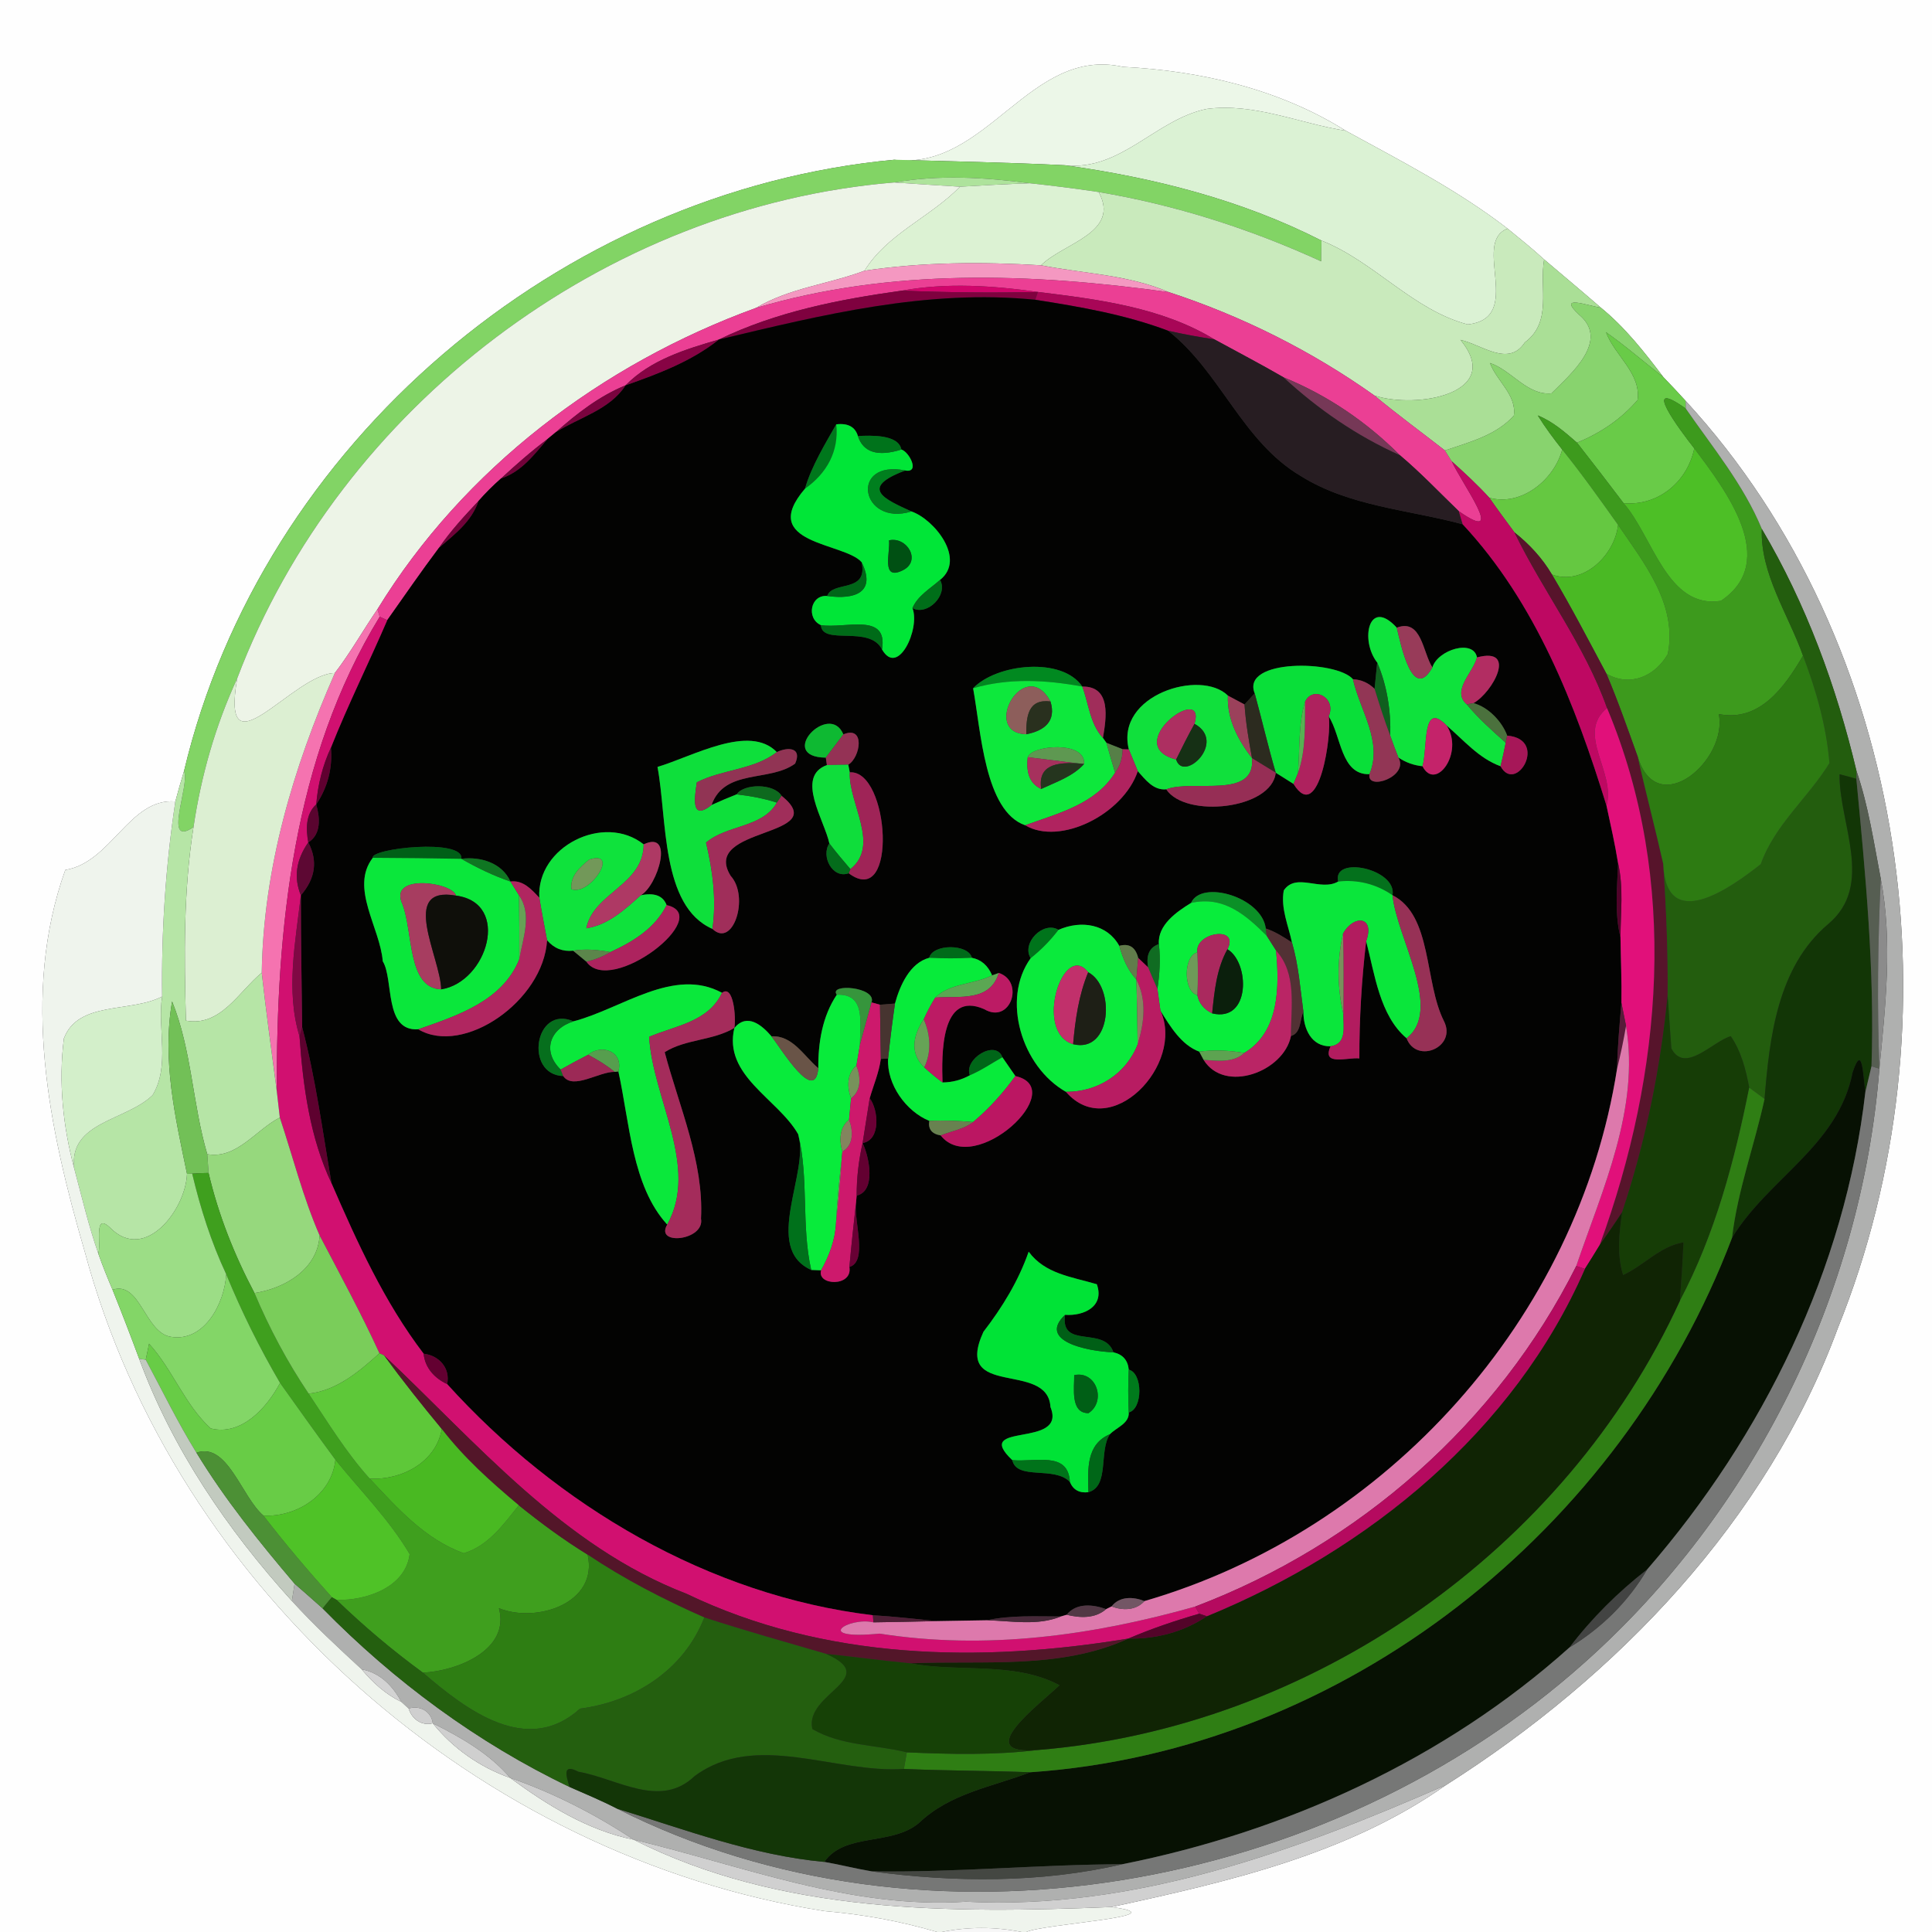 <?xml version="1.0" encoding="UTF-8" ?>
<!DOCTYPE svg PUBLIC "-//W3C//DTD SVG 1.1//EN" "http://www.w3.org/Graphics/SVG/1.1/DTD/svg11.dtd">
<svg width="250pt" height="250pt" viewBox="0 0 250 250" version="1.1" xmlns="http://www.w3.org/2000/svg">
<rect x="0" y="0" width="250" height="250" fill="#333333" stroke="none"/>
<g id="#fefefeff">
<path fill="#fefefe" opacity="1.00" d=" M 0.00 0.00 L 250.00 0.00 L 250.00 250.00 L 132.80 250.00 C 135.00 248.94 152.92 247.96 143.81 246.77 C 158.80 243.52 174.37 239.98 187.10 230.99 C 209.25 216.93 228.65 196.76 237.82 171.84 C 253.72 132.46 247.19 83.45 218.12 51.87 C 217.18 50.83 216.21 49.81 215.24 48.80 C 212.81 45.59 210.30 42.38 207.16 39.82 C 204.73 37.71 202.26 35.65 199.81 33.57 C 198.29 32.18 196.68 30.88 195.08 29.58 C 188.60 24.58 181.29 20.83 174.14 16.92 C 165.51 11.51 155.39 9.17 145.31 8.65 C 133.20 5.94 127.71 22.14 115.73 20.67 C 72.43 24.69 33.87 57.42 23.81 99.79 C 23.41 101.08 23.04 102.39 22.69 103.71 C 16.75 103.22 14.41 111.61 8.45 112.57 C 2.67 128.71 6.34 146.10 10.98 162.01 C 22.71 205.69 62.08 240.27 106.67 247.29 C 111.62 247.71 116.50 248.59 121.27 250.00 L 0.00 250.00 L 0.00 0.00 Z" />
</g>
<g id="#ecf7e8ff">
<path fill="#ecf7e8" opacity="1.00" d=" M 115.73 20.67 C 127.71 22.14 133.20 5.94 145.31 8.65 C 155.39 9.17 165.51 11.51 174.14 16.92 C 168.12 15.97 162.32 13.28 156.12 14.10 C 149.50 15.48 145.04 22.18 137.77 21.38 C 130.42 21.02 123.07 20.88 115.73 20.67 Z" />
</g>
<g id="#dbf2d4ff">
<path fill="#dbf2d4" opacity="1.00" d=" M 137.77 21.38 C 145.04 22.18 149.50 15.48 156.12 14.10 C 162.32 13.28 168.12 15.97 174.14 16.92 C 181.29 20.83 188.60 24.58 195.08 29.58 C 190.36 31.37 197.34 41.17 189.92 41.98 C 182.87 40.15 177.81 33.83 171.00 31.13 C 160.63 25.85 149.24 22.97 137.77 21.38 Z" />
</g>
<g id="#82d465ff">
<path fill="#82d465" opacity="1.00" d=" M 23.81 99.79 C 33.87 57.42 72.43 24.69 115.73 20.67 C 123.07 20.88 130.42 21.02 137.77 21.38 C 149.24 22.97 160.63 25.85 171.00 31.13 C 170.99 31.80 170.97 33.15 170.96 33.82 C 161.81 29.62 152.11 26.52 142.17 24.85 C 139.20 24.40 136.22 24.03 133.24 23.71 C 127.43 22.95 121.50 22.59 115.71 23.61 C 78.23 26.69 44.00 52.68 30.69 87.79 C 27.87 93.90 26.03 100.36 25.04 107.02 C 20.97 109.83 24.64 101.47 23.81 99.79 Z" />
</g>
<g id="#aee39cff">
<path fill="#aee39c" opacity="1.00" d=" M 115.71 23.61 C 121.50 22.59 127.43 22.95 133.24 23.71 C 130.22 23.82 127.22 23.98 124.22 24.16 C 121.38 23.99 118.54 23.80 115.71 23.61 Z" />
</g>
<g id="#edf4e7ff">
<path fill="#edf4e7" opacity="1.00" d=" M 30.69 87.79 C 44.00 52.68 78.23 26.69 115.71 23.61 C 118.54 23.80 121.38 23.99 124.22 24.16 C 120.40 28.10 114.80 30.26 111.87 35.03 C 107.24 36.77 102.13 37.27 97.84 39.84 C 77.88 47.09 60.00 60.63 48.84 78.84 C 46.97 81.56 45.35 84.47 43.33 87.09 C 37.91 87.17 28.47 100.69 30.69 87.79 Z" />
</g>
<g id="#dcf2d3ff">
<path fill="#dcf2d3" opacity="1.00" d=" M 124.22 24.16 C 127.22 23.98 130.22 23.82 133.24 23.71 C 136.22 24.03 139.20 24.40 142.17 24.85 C 145.04 30.13 137.60 31.44 134.71 34.33 C 127.09 33.87 119.43 33.90 111.87 35.03 C 114.80 30.26 120.40 28.10 124.22 24.16 Z" />
</g>
<g id="#c9eabcff">
<path fill="#c9eabc" opacity="1.00" d=" M 142.17 24.85 C 152.11 26.52 161.81 29.62 170.96 33.82 C 170.97 33.15 170.99 31.80 171.00 31.13 C 177.81 33.83 182.87 40.15 189.92 41.98 C 197.34 41.17 190.36 31.37 195.08 29.58 C 196.68 30.88 198.29 32.18 199.81 33.57 C 199.16 37.25 200.91 41.65 197.31 44.31 C 195.20 47.56 191.70 44.57 188.98 43.98 C 194.73 50.93 183.28 52.98 177.85 51.18 C 169.71 45.40 160.72 40.90 151.24 37.80 C 146.02 35.55 140.23 35.41 134.71 34.33 C 137.60 31.44 145.04 30.13 142.17 24.85 Z" />
</g>
<g id="#f498c1ff">
<path fill="#f498c1" opacity="1.00" d=" M 111.87 35.03 C 119.43 33.90 127.09 33.87 134.71 34.33 C 140.23 35.41 146.02 35.55 151.24 37.80 C 133.44 35.33 115.25 34.69 97.84 39.84 C 102.13 37.27 107.24 36.77 111.87 35.03 Z" />
</g>
<g id="#aadf96ff">
<path fill="#aadf96" opacity="1.00" d=" M 197.31 44.31 C 200.91 41.65 199.16 37.25 199.81 33.57 C 202.26 35.65 204.73 37.71 207.16 39.82 C 205.38 39.54 201.47 38.05 204.32 40.71 C 208.37 44.08 203.24 48.41 200.76 50.90 C 197.63 51.20 195.62 47.92 192.80 46.97 C 193.66 49.31 196.28 51.10 195.89 53.78 C 193.60 56.34 190.11 57.22 186.97 58.29 C 183.93 55.92 180.81 53.64 177.85 51.18 C 183.28 52.98 194.73 50.93 188.98 43.98 C 191.70 44.57 195.20 47.56 197.31 44.31 Z" />
</g>
<g id="#eb3f94ff">
<path fill="#eb3f94" opacity="1.00" d=" M 97.84 39.84 C 115.25 34.69 133.44 35.33 151.24 37.80 C 160.72 40.90 169.71 45.40 177.85 51.18 C 180.81 53.64 183.93 55.92 186.97 58.29 C 187.19 58.64 187.63 59.34 187.85 59.69 C 189.18 62.61 195.13 70.60 188.77 66.15 C 186.24 63.71 183.82 61.15 181.13 58.89 C 176.81 54.57 171.76 51.14 166.10 48.83 C 163.15 47.12 160.13 45.55 157.15 43.92 C 150.32 39.76 142.09 38.74 134.31 37.78 C 128.49 36.96 122.52 36.55 116.71 37.61 C 108.58 38.74 100.46 40.33 93.01 43.94 C 88.70 45.19 84.18 46.57 80.95 49.86 C 77.57 51.24 74.64 53.51 71.93 55.92 C 71.66 56.14 71.11 56.59 70.84 56.82 C 68.74 58.39 66.77 60.13 64.84 61.91 C 63.80 62.82 62.82 63.80 61.91 64.84 C 60.10 66.76 58.31 68.70 56.81 70.88 C 54.50 73.95 52.33 77.12 50.11 80.25 L 49.13 79.81 L 48.84 78.84 C 60.00 60.63 77.88 47.09 97.84 39.84 Z" />
</g>
<g id="#d0056bff">
<path fill="#d0056b" opacity="1.00" d=" M 116.71 37.61 C 122.52 36.55 128.49 36.96 134.31 37.78 C 128.44 37.91 122.57 37.85 116.71 37.61 Z" />
</g>
<g id="#7f013fff">
<path fill="#7f013f" opacity="1.00" d=" M 93.01 43.94 C 100.46 40.33 108.58 38.74 116.71 37.61 C 122.57 37.85 128.44 37.91 134.31 37.78 L 133.97 38.79 C 119.96 37.39 106.46 40.73 93.01 43.94 Z" />
</g>
<g id="#a80657ff">
<path fill="#a80657" opacity="1.00" d=" M 134.31 37.78 C 142.09 38.74 150.32 39.76 157.15 43.92 C 155.14 43.61 153.14 43.25 151.16 42.80 C 145.63 40.71 139.78 39.70 133.97 38.79 L 134.31 37.78 Z" />
</g>
<g id="#030302ff">
<path fill="#030302" opacity="1.00" d=" M 93.01 43.94 C 106.46 40.73 119.96 37.39 133.97 38.79 C 139.78 39.70 145.63 40.71 151.16 42.80 C 157.97 48.15 160.73 57.12 168.35 61.61 C 174.65 65.54 182.25 65.94 189.27 67.84 C 198.72 77.97 203.86 91.21 207.88 104.25 C 208.41 106.73 208.98 109.20 209.38 111.71 C 209.26 114.90 208.91 118.16 209.69 121.30 C 209.73 124.11 209.86 126.95 209.81 129.77 C 209.57 132.60 209.31 135.44 209.25 138.28 C 204.19 170.63 179.45 198.08 148.09 207.18 C 146.66 206.60 144.87 206.53 143.84 207.87 L 143.13 208.22 C 141.42 207.60 139.29 207.38 138.02 208.95 L 137.28 209.17 C 134.07 209.17 130.85 208.99 127.70 209.66 C 126.08 209.69 122.84 209.75 121.22 209.77 C 118.45 209.49 115.71 209.18 112.95 209.01 C 91.71 206.46 72.08 194.83 57.86 179.10 C 58.30 177.05 56.81 175.39 54.82 175.17 C 49.72 168.49 46.23 160.78 42.90 153.12 C 41.74 146.37 40.84 139.55 39.10 132.92 C 39.03 127.23 38.93 121.54 38.93 115.85 C 40.82 113.67 41.14 111.39 39.89 109.01 C 41.61 107.93 41.39 105.77 40.92 104.09 C 42.39 101.90 43.05 99.38 42.82 96.75 C 45.04 91.16 47.73 85.77 50.11 80.25 C 52.33 77.12 54.50 73.95 56.81 70.88 C 58.83 69.13 61.03 67.49 61.91 64.84 C 62.82 63.80 63.80 62.82 64.84 61.91 C 67.48 61.04 69.11 58.84 70.84 56.82 C 71.11 56.59 71.66 56.14 71.93 55.92 C 74.97 54.00 78.90 53.03 80.95 49.86 C 85.18 48.36 89.47 46.77 93.01 43.94 M 104.17 63.23 C 97.98 70.44 109.24 70.17 111.49 72.74 C 112.38 76.80 107.72 75.10 107.04 77.12 C 104.87 76.93 104.30 80.02 106.22 80.89 C 106.40 83.59 112.51 80.83 114.13 84.03 C 116.20 87.67 119.11 81.31 118.07 78.69 C 120.01 79.74 122.73 76.96 121.64 75.04 C 125.04 72.34 120.89 67.20 117.94 66.18 C 114.56 64.63 111.05 63.17 117.14 60.88 C 119.09 61.24 117.64 58.45 116.64 58.17 C 116.25 56.17 112.63 56.35 111.01 56.42 C 110.66 55.24 109.73 54.73 108.21 54.91 C 106.96 57.12 104.96 60.38 104.17 63.23 M 178.21 85.73 C 178.13 86.58 177.95 88.28 177.87 89.14 C 177.10 88.37 176.16 87.95 175.07 87.89 C 172.92 85.40 160.54 85.22 162.36 89.72 C 162.03 90.08 161.37 90.80 161.04 91.16 C 160.50 90.87 159.43 90.30 158.89 90.01 C 155.38 86.53 144.31 89.93 146.07 96.97 L 145.27 96.95 C 144.75 96.74 143.69 96.33 143.17 96.12 L 142.72 95.49 C 143.15 92.94 143.84 88.79 140.05 88.84 C 137.44 84.94 128.93 85.89 125.92 89.06 C 126.94 94.61 127.42 104.97 132.66 106.79 C 137.17 109.46 145.35 105.37 147.23 99.79 C 148.22 100.88 149.23 102.29 150.91 102.14 C 153.39 105.91 164.57 104.74 165.08 99.99 C 165.65 100.35 166.80 101.08 167.38 101.44 C 170.72 106.84 172.38 94.81 171.93 92.70 C 173.57 95.18 173.47 100.29 177.21 100.18 C 176.80 102.39 182.37 100.51 180.95 98.02 C 181.89 98.66 182.93 99.03 184.07 99.15 C 185.77 102.47 189.47 97.39 187.20 93.89 C 189.42 95.78 191.34 98.12 194.17 99.15 C 196.17 102.83 200.43 95.65 195.03 95.19 C 194.37 93.37 192.57 91.48 190.67 90.99 C 193.18 89.57 196.40 83.66 191.12 85.07 C 190.68 82.67 186.05 84.07 185.35 86.36 C 184.10 84.44 183.96 80.00 180.74 81.22 C 177.11 77.24 175.95 82.86 178.21 85.73 M 106.86 98.04 L 107.00 99.00 C 102.89 100.49 106.69 106.14 107.32 109.14 C 106.20 110.77 107.72 113.76 109.82 113.00 C 116.22 117.78 115.12 99.60 109.96 99.94 L 109.77 98.95 C 111.36 97.98 111.98 93.83 109.13 95.03 C 107.33 90.70 100.38 97.96 106.86 98.04 M 85.08 99.24 C 86.34 105.88 85.48 117.27 92.19 120.20 C 94.87 122.76 97.01 116.04 94.55 113.34 C 90.54 106.90 107.90 108.42 101.14 102.98 C 100.13 101.34 96.24 101.39 95.32 102.79 C 94.22 103.22 93.14 103.68 92.07 104.17 C 93.77 99.42 99.58 101.24 102.89 98.81 C 103.81 96.73 101.99 96.62 100.52 97.32 C 96.96 93.64 89.65 97.88 85.08 99.24 M 69.79 116.17 C 68.78 115.09 67.69 113.85 66.05 114.07 C 64.97 111.65 62.16 110.81 59.70 111.13 C 60.08 108.44 47.85 109.79 48.24 111.00 C 45.25 114.87 49.19 120.04 49.53 124.39 C 50.98 126.74 49.66 133.49 54.12 133.19 C 59.98 136.68 70.33 129.52 70.79 121.66 C 71.68 122.71 72.80 123.16 74.16 123.02 C 74.59 123.37 75.45 124.09 75.88 124.44 C 79.01 128.95 92.56 118.52 86.26 117.12 C 85.80 115.91 84.69 115.48 82.91 115.85 C 85.10 114.64 87.32 107.35 83.29 109.26 C 78.17 105.18 69.39 109.55 69.79 116.17 M 173.16 114.07 C 170.88 115.40 167.73 112.85 166.12 115.22 C 165.70 117.53 166.72 119.75 167.18 121.96 C 166.11 121.26 165.02 120.55 163.79 120.15 C 163.31 116.10 155.46 113.78 154.12 116.84 C 152.26 117.98 149.78 119.70 149.96 122.16 C 148.74 122.59 148.28 123.60 148.57 125.18 C 148.25 124.88 147.60 124.26 147.28 123.95 C 146.93 122.56 146.12 122.04 144.83 122.39 C 143.28 119.59 139.94 119.02 136.97 120.32 C 135.00 119.13 132.14 122.03 133.37 123.99 C 129.55 129.28 132.19 138.03 137.93 141.28 C 143.66 147.90 153.36 137.75 150.16 130.78 C 151.42 132.81 152.86 135.22 155.18 136.08 C 155.33 136.35 155.61 136.88 155.75 137.15 C 158.46 141.53 166.14 138.69 167.05 134.05 C 168.39 133.69 168.16 131.95 168.66 130.92 C 168.65 133.07 169.67 135.45 172.18 135.39 C 170.96 138.02 174.45 136.78 175.90 136.96 C 175.89 131.88 176.19 126.82 176.78 121.79 C 177.90 126.06 178.52 131.39 182.01 134.35 C 183.29 137.74 188.57 135.50 186.84 132.12 C 184.28 127.02 185.35 118.45 180.19 115.84 C 180.80 112.43 172.36 110.64 173.16 114.07 M 120.24 123.94 C 117.75 124.59 116.44 127.53 115.81 129.86 C 115.33 129.90 114.35 129.97 113.87 130.01 L 112.78 129.71 C 113.47 127.68 107.17 127.22 108.28 128.72 C 106.41 131.51 105.86 134.93 105.89 138.23 C 104.04 136.67 102.55 133.94 99.83 134.10 C 98.56 132.62 96.68 131.06 95.03 133.01 C 93.55 139.20 100.66 142.17 103.28 146.76 C 104.83 151.70 98.60 161.46 104.97 164.33 L 106.25 164.38 C 105.67 166.38 110.36 166.55 109.91 163.95 C 112.33 163.21 110.46 158.07 110.77 155.62 L 110.85 154.71 C 113.36 154.13 112.50 149.75 111.62 147.91 C 113.99 147.51 113.68 143.64 112.54 142.11 C 113.03 140.42 113.74 138.78 113.98 137.02 L 114.92 136.97 C 114.73 140.34 117.26 143.82 120.25 145.04 C 120.08 146.10 120.57 146.73 121.72 146.92 C 126.08 152.44 138.55 140.87 131.39 139.24 C 130.97 138.63 130.13 137.41 129.71 136.81 C 128.86 134.44 124.67 137.05 125.50 139.14 C 124.39 139.75 123.21 140.06 121.96 140.07 C 121.85 136.52 121.69 128.11 127.35 130.58 C 130.75 132.61 132.62 127.02 129.25 125.90 L 128.38 126.21 C 127.83 124.93 126.96 124.17 125.76 123.94 C 125.32 122.11 120.68 122.11 120.24 123.94 M 74.21 132.16 C 69.14 129.98 67.83 139.08 72.88 139.24 C 74.14 141.08 77.51 138.66 79.53 138.70 L 80.02 138.65 C 81.48 145.27 81.78 153.49 86.34 158.46 C 84.68 161.24 91.23 160.53 90.71 157.69 C 91.09 150.37 87.88 143.20 86.01 136.15 C 88.74 134.43 92.25 134.68 95.03 133.01 C 95.26 131.73 94.93 127.32 93.43 128.47 C 87.18 125.07 80.46 130.54 74.21 132.16 M 133.11 161.97 C 131.78 165.77 129.71 169.15 127.26 172.33 C 123.23 181.09 135.59 175.99 135.93 182.07 C 138.14 187.52 125.64 183.88 130.99 188.94 C 131.59 191.60 136.44 189.66 138.44 191.76 C 138.87 192.79 139.67 193.23 140.84 193.09 C 143.61 192.31 142.15 187.73 143.63 185.58 C 144.47 184.71 146.14 184.20 146.06 182.77 C 147.89 182.32 147.89 177.68 146.06 177.23 C 145.94 176.00 145.28 175.26 144.08 174.99 C 142.89 171.51 137.15 174.65 137.82 170.14 C 140.27 170.31 142.95 169.05 141.93 166.18 C 138.66 165.21 135.23 164.85 133.11 161.97 Z" />
</g>
<g id="#88d36eff">
<path fill="#88d36e" opacity="1.00" d=" M 204.32 40.71 C 201.47 38.05 205.38 39.54 207.16 39.82 C 210.30 42.38 212.81 45.59 215.24 48.80 C 212.76 46.86 210.38 44.79 207.81 42.98 C 208.93 46.00 212.38 48.31 211.90 51.76 C 209.78 54.24 207.06 56.06 204.06 57.28 C 202.51 55.93 200.93 54.54 198.99 53.76 C 199.94 55.30 201.03 56.75 202.15 58.17 C 201.11 62.09 196.86 65.56 192.72 64.41 C 191.19 62.74 189.53 61.20 187.85 59.69 C 187.63 59.34 187.19 58.64 186.97 58.29 C 190.11 57.22 193.60 56.34 195.89 53.78 C 196.28 51.10 193.66 49.31 192.80 46.97 C 195.62 47.92 197.63 51.20 200.76 50.90 C 203.24 48.41 208.37 44.08 204.32 40.71 Z" />
</g>
<g id="#271d22ff">
<path fill="#271d22" opacity="1.00" d=" M 151.16 42.80 C 153.14 43.25 155.14 43.61 157.15 43.92 C 160.13 45.55 163.15 47.12 166.10 48.83 C 170.56 52.95 175.57 56.40 181.13 58.89 C 183.82 61.15 186.24 63.71 188.77 66.15 C 188.89 66.57 189.14 67.42 189.27 67.84 C 182.25 65.94 174.65 65.54 168.35 61.61 C 160.73 57.12 157.97 48.15 151.16 42.80 Z" />
</g>
<g id="#69cb48ff">
<path fill="#69cb48" opacity="1.00" d=" M 207.81 42.98 C 210.38 44.79 212.76 46.86 215.24 48.80 C 216.21 49.81 217.18 50.83 218.12 51.87 L 218.13 52.86 C 212.18 48.67 217.31 55.57 219.24 58.02 C 218.36 62.33 214.58 65.51 210.09 65.11 C 208.10 62.48 206.09 59.87 204.06 57.28 C 207.06 56.06 209.78 54.24 211.90 51.76 C 212.38 48.31 208.93 46.00 207.81 42.98 Z" />
</g>
<g id="#870344ff">
<path fill="#870344" opacity="1.00" d=" M 80.95 49.86 C 84.18 46.57 88.70 45.19 93.01 43.94 C 89.47 46.77 85.18 48.36 80.95 49.86 Z" />
</g>
<g id="#763857ff">
<path fill="#763857" opacity="1.00" d=" M 166.10 48.83 C 171.76 51.14 176.81 54.57 181.13 58.89 C 175.57 56.40 170.56 52.95 166.10 48.83 Z" />
</g>
<g id="#7a033eff">
<path fill="#7a033e" opacity="1.00" d=" M 71.93 55.92 C 74.64 53.51 77.57 51.24 80.95 49.86 C 78.90 53.03 74.97 54.00 71.93 55.92 Z" />
</g>
<g id="#3d9a1dff">
<path fill="#3d9a1d" opacity="1.00" d=" M 219.24 58.02 C 217.31 55.57 212.18 48.67 218.13 52.86 C 221.62 57.90 225.62 62.72 227.98 68.45 C 227.76 74.22 231.40 79.48 233.31 84.84 C 230.93 88.91 227.69 93.46 222.41 92.40 C 223.61 98.35 214.46 106.25 211.93 97.95 C 210.63 94.34 209.37 90.71 207.87 87.18 C 210.94 88.93 214.13 87.53 215.81 84.64 C 217.09 78.20 212.72 72.84 209.38 67.92 C 207.03 64.62 204.69 61.32 202.15 58.17 C 201.03 56.75 199.94 55.30 198.99 53.76 C 200.93 54.54 202.51 55.93 204.06 57.28 C 206.09 59.87 208.10 62.48 210.09 65.11 C 213.89 69.44 215.73 78.83 222.68 77.75 C 230.34 72.60 223.30 63.44 219.24 58.02 Z" />
</g>
<g id="#afb0afff">
<path fill="#afb0af" opacity="1.00" d=" M 218.12 51.87 C 247.19 83.45 253.72 132.46 237.82 171.84 C 228.65 196.76 209.25 216.93 187.10 230.99 C 167.50 239.56 146.82 247.19 124.99 246.08 C 110.10 247.06 96.17 241.45 81.99 238.05 C 77.01 234.76 71.66 232.02 66.02 230.06 C 63.34 226.92 59.65 224.81 56.00 222.99 C 55.81 221.45 54.31 220.62 52.88 221.09 C 52.64 220.87 52.17 220.44 51.93 220.22 C 50.82 218.15 49.19 216.46 46.80 216.01 C 43.70 213.15 40.60 210.29 37.77 207.16 C 37.86 206.61 38.03 205.49 38.12 204.93 C 39.33 205.99 40.55 207.05 41.75 208.13 C 50.97 217.53 61.81 225.55 73.70 231.23 C 75.76 232.14 77.85 233.00 79.85 234.04 C 119.98 254.28 171.90 244.81 205.09 215.09 C 226.94 195.60 240.89 167.48 243.19 138.30 C 243.98 130.18 244.92 121.79 243.37 113.71 C 242.47 109.03 241.78 104.29 240.23 99.77 C 237.64 88.84 233.71 78.14 227.98 68.45 C 225.62 62.72 221.62 57.90 218.13 52.86 L 218.12 51.87 Z" />
</g>
<g id="#00771cff">
<path fill="#00771c" opacity="1.00" d=" M 104.17 63.23 C 104.96 60.38 106.96 57.12 108.21 54.91 C 108.58 58.41 106.97 61.26 104.17 63.23 Z" />
</g>
<g id="#00e637ff">
<path fill="#00e637" opacity="1.00" d=" M 108.21 54.91 C 109.73 54.73 110.66 55.24 111.01 56.42 C 111.70 58.54 113.58 59.13 116.64 58.17 C 117.64 58.45 119.09 61.24 117.14 60.88 C 109.85 59.44 111.39 68.19 117.94 66.18 C 120.89 67.20 125.04 72.34 121.64 75.04 C 120.39 76.16 118.74 77.08 118.07 78.69 C 119.11 81.31 116.20 87.67 114.13 84.03 C 114.95 79.18 109.32 81.39 106.22 80.89 C 104.30 80.02 104.87 76.93 107.04 77.12 C 110.60 77.62 113.43 76.68 111.49 72.74 C 109.24 70.17 97.98 70.44 104.17 63.23 C 106.97 61.26 108.58 58.41 108.21 54.91 M 115.04 69.92 C 115.22 71.49 113.97 75.19 116.79 73.81 C 119.29 72.62 117.38 69.39 115.04 69.92 Z" />
</g>
<g id="#00731bff">
<path fill="#00731b" opacity="1.00" d=" M 111.01 56.42 C 112.63 56.35 116.25 56.17 116.64 58.17 C 113.58 59.13 111.70 58.54 111.01 56.42 Z" />
</g>
<g id="#73023aff">
<path fill="#73023a" opacity="1.00" d=" M 64.84 61.91 C 66.77 60.13 68.74 58.39 70.84 56.82 C 69.11 58.84 67.48 61.04 64.84 61.91 Z" />
<path fill="#73023a" opacity="1.00" d=" M 56.81 70.88 C 58.31 68.70 60.10 66.76 61.91 64.84 C 61.03 67.49 58.83 69.13 56.81 70.88 Z" />
</g>
<g id="#65c841ff">
<path fill="#65c841" opacity="1.00" d=" M 202.15 58.17 C 204.69 61.32 207.03 64.62 209.38 67.92 C 208.95 71.82 204.89 75.84 200.82 74.34 C 199.57 72.22 197.89 70.41 195.97 68.89 C 194.87 67.40 193.77 65.92 192.72 64.41 C 196.86 65.56 201.11 62.09 202.15 58.17 Z" />
</g>
<g id="#4dbf26ff">
<path fill="#4dbf26" opacity="1.00" d=" M 219.24 58.02 C 223.30 63.44 230.34 72.60 222.68 77.75 C 215.73 78.83 213.89 69.44 210.09 65.11 C 214.58 65.51 218.36 62.33 219.24 58.02 Z" />
</g>
<g id="#be0862ff">
<path fill="#be0862" opacity="1.00" d=" M 188.77 66.15 C 195.13 70.60 189.18 62.61 187.85 59.69 C 189.53 61.20 191.19 62.74 192.72 64.41 C 193.77 65.92 194.87 67.40 195.97 68.89 C 199.71 76.59 205.07 83.48 207.95 91.62 C 203.86 94.94 209.12 99.92 207.88 104.25 C 203.86 91.21 198.72 77.97 189.27 67.84 C 189.14 67.42 188.89 66.57 188.77 66.15 Z" />
</g>
<g id="#007f1eff">
<path fill="#007f1e" opacity="1.00" d=" M 117.94 66.18 C 111.39 68.19 109.85 59.44 117.14 60.88 C 111.05 63.17 114.56 64.63 117.94 66.18 Z" />
</g>
<g id="#4ab924ff">
<path fill="#4ab924" opacity="1.00" d=" M 209.38 67.92 C 212.72 72.84 217.09 78.20 215.81 84.64 C 214.13 87.53 210.94 88.93 207.87 87.18 C 205.57 82.87 203.32 78.54 200.82 74.34 C 204.89 75.84 208.95 71.82 209.38 67.92 Z" />
</g>
<g id="#57142bff">
<path fill="#57142b" opacity="1.00" d=" M 195.97 68.89 C 197.89 70.41 199.57 72.22 200.82 74.34 C 203.32 78.54 205.57 82.87 207.87 87.18 C 209.37 90.71 210.63 94.34 211.93 97.95 C 212.96 102.57 214.18 107.15 215.22 111.77 C 215.60 117.44 215.85 123.12 215.79 128.80 C 214.86 138.34 212.93 147.77 209.90 156.86 C 208.96 158.30 207.98 159.70 207.00 161.11 C 215.14 138.88 217.31 113.90 207.95 91.62 C 205.07 83.48 199.71 76.59 195.97 68.89 Z" />
</g>
<g id="#235d0eff">
<path fill="#235d0e" opacity="1.00" d=" M 233.31 84.84 C 231.40 79.48 227.76 74.22 227.98 68.45 C 233.71 78.14 237.64 88.84 240.23 99.77 L 240.21 100.77 C 239.67 100.62 238.59 100.33 238.04 100.19 C 237.95 106.58 242.62 114.51 236.55 119.59 C 230.01 125.13 228.98 134.20 228.33 142.21 C 227.84 141.84 226.85 141.11 226.35 140.74 C 225.92 138.41 225.31 136.06 223.96 134.08 C 221.59 134.77 218.02 139.01 216.27 135.66 C 216.15 133.94 215.91 130.52 215.79 128.80 C 215.85 123.12 215.60 117.44 215.22 111.77 C 215.57 120.88 223.91 114.93 227.84 111.82 C 229.66 106.71 233.96 103.25 236.73 98.75 C 236.35 94.01 235.00 89.29 233.31 84.84 Z" />
</g>
<g id="#005013ff">
<path fill="#005013" opacity="1.00" d=" M 115.04 69.92 C 117.38 69.39 119.29 72.62 116.79 73.81 C 113.97 75.19 115.22 71.49 115.04 69.92 Z" />
</g>
<g id="#006618ff">
<path fill="#006618" opacity="1.00" d=" M 111.49 72.74 C 113.43 76.68 110.60 77.62 107.04 77.12 C 107.72 75.10 112.38 76.80 111.49 72.74 Z" />
<path fill="#006618" opacity="1.00" d=" M 125.50 139.14 C 124.67 137.05 128.86 134.44 129.71 136.81 C 128.31 137.59 126.98 138.52 125.50 139.14 Z" />
</g>
<g id="#006e19ff">
<path fill="#006e19" opacity="1.00" d=" M 118.07 78.69 C 118.74 77.08 120.39 76.16 121.64 75.04 C 122.73 76.96 120.01 79.74 118.07 78.69 Z" />
</g>
<g id="#f573b0ff">
<path fill="#f573b0" opacity="1.00" d=" M 43.33 87.09 C 45.35 84.47 46.97 81.56 48.84 78.84 L 49.13 79.81 C 37.89 98.17 35.75 120.17 35.82 141.23 C 35.15 136.11 34.44 131.00 33.87 125.87 C 34.08 112.35 37.93 99.36 43.33 87.09 Z" />
</g>
<g id="#d11070ff">
<path fill="#d11070" opacity="1.00" d=" M 49.13 79.81 L 50.11 80.25 C 47.73 85.77 45.04 91.16 42.82 96.75 C 41.74 99.06 41.13 101.55 40.92 104.09 C 39.53 105.35 39.59 107.31 39.89 109.01 C 38.31 111.27 37.99 113.54 38.93 115.85 C 38.25 121.83 36.94 128.19 38.76 134.10 C 39.21 140.56 40.10 147.19 42.90 153.12 C 46.23 160.78 49.72 168.49 54.82 175.17 C 54.98 177.00 56.26 178.36 57.86 179.10 C 72.08 194.83 91.71 206.46 112.95 209.01 L 113.02 209.93 C 109.81 209.19 105.01 212.24 113.81 211.39 C 127.63 213.55 141.36 211.64 154.66 207.89 L 155.19 208.81 C 152.07 209.71 148.99 210.75 146.01 212.03 C 126.83 215.20 106.68 214.82 88.83 206.23 C 72.91 200.12 61.62 186.62 49.71 175.40 L 49.10 175.11 C 46.73 169.93 44.00 164.92 41.36 159.87 C 39.21 154.94 37.90 149.70 36.21 144.61 C 36.07 143.48 35.94 142.35 35.82 141.23 C 35.75 120.17 37.89 98.17 49.13 79.81 Z" />
</g>
<g id="#0ee23cff">
<path fill="#0ee23c" opacity="1.00" d=" M 178.21 85.73 C 175.95 82.86 177.11 77.24 180.74 81.22 C 181.28 83.46 182.79 90.91 185.35 86.36 C 186.05 84.07 190.68 82.67 191.12 85.07 C 190.65 87.03 187.78 89.35 189.79 91.14 C 191.30 92.96 193.08 94.54 194.84 96.11 C 194.64 97.13 194.42 98.14 194.17 99.15 C 191.34 98.12 189.42 95.78 187.20 93.89 C 183.97 90.57 184.77 96.71 184.07 99.15 C 182.93 99.03 181.89 98.66 180.95 98.02 C 180.58 97.09 180.23 96.15 179.90 95.21 C 179.99 91.97 179.49 88.72 178.21 85.73 Z" />
</g>
<g id="#006b18ff">
<path fill="#006b18" opacity="1.00" d=" M 106.22 80.89 C 109.32 81.39 114.95 79.18 114.13 84.03 C 112.51 80.83 106.40 83.59 106.22 80.89 Z" />
</g>
<g id="#983b59ff">
<path fill="#983b59" opacity="1.00" d=" M 180.74 81.22 C 183.96 80.00 184.10 84.44 185.35 86.36 C 182.79 90.91 181.28 83.46 180.74 81.22 Z" />
</g>
<g id="#b22d62ff">
<path fill="#b22d62" opacity="1.00" d=" M 191.12 85.07 C 196.40 83.66 193.18 89.57 190.67 90.99 L 189.79 91.14 C 187.78 89.35 190.65 87.03 191.12 85.07 Z" />
</g>
<g id="#2d7b12ff">
<path fill="#2d7b12" opacity="1.00" d=" M 233.31 84.84 C 235.00 89.29 236.35 94.01 236.73 98.75 C 233.96 103.25 229.66 106.71 227.84 111.82 C 223.91 114.93 215.57 120.88 215.22 111.77 C 214.18 107.15 212.96 102.57 211.93 97.95 C 214.46 106.25 223.61 98.35 222.41 92.40 C 227.69 93.46 230.93 88.91 233.31 84.84 Z" />
</g>
<g id="#09df39ff">
<path fill="#09df39" opacity="1.00" d=" M 162.36 89.72 C 160.54 85.22 172.92 85.40 175.07 87.89 C 175.98 91.94 178.96 95.96 177.21 100.18 C 173.47 100.29 173.57 95.18 171.93 92.70 C 172.99 90.31 169.91 88.67 168.88 90.79 C 167.97 93.77 168.22 96.98 167.95 100.06 C 167.81 100.40 167.52 101.09 167.38 101.44 C 166.80 101.08 165.65 100.35 165.08 99.99 C 164.09 96.59 163.29 93.14 162.36 89.72 Z" />
</g>
<g id="#0f5f1eff">
<path fill="#0f5f1e" opacity="1.00" d=" M 178.21 85.73 C 179.49 88.72 179.99 91.97 179.90 95.21 C 179.14 93.22 178.50 91.18 177.87 89.14 C 177.95 88.28 178.13 86.58 178.21 85.73 Z" />
</g>
<g id="#dcefd2ff">
<path fill="#dcefd2" opacity="1.00" d=" M 30.69 87.79 C 28.47 100.69 37.91 87.17 43.33 87.09 C 37.93 99.36 34.08 112.35 33.87 125.87 C 30.89 128.31 28.57 132.89 24.06 132.07 C 23.82 123.72 23.73 115.30 25.04 107.02 C 26.03 100.36 27.87 93.90 30.69 87.79 Z" />
</g>
<g id="#018920ff">
<path fill="#018920" opacity="1.00" d=" M 125.92 89.06 C 128.93 85.89 137.44 84.94 140.05 88.84 C 135.34 87.97 130.54 87.71 125.92 89.06 Z" />
</g>
<g id="#0de83cff">
<path fill="#0de83c" opacity="1.00" d=" M 125.92 89.06 C 130.54 87.71 135.34 87.97 140.05 88.84 C 140.89 91.08 141.04 93.67 142.72 95.49 L 143.17 96.12 C 143.52 97.41 143.91 98.70 144.30 99.98 C 141.73 104.09 136.90 105.24 132.66 106.79 C 127.42 104.97 126.94 94.61 125.92 89.06 M 132.80 95.01 C 135.11 94.57 136.72 93.34 135.93 90.77 C 132.60 84.67 126.86 94.85 132.80 95.01 M 132.99 97.98 C 132.80 99.66 133.05 101.32 134.73 102.09 C 136.65 101.19 138.82 100.48 140.28 98.86 C 140.50 95.79 133.48 96.43 132.99 97.98 Z" />
</g>
<g id="#923655ff">
<path fill="#923655" opacity="1.00" d=" M 175.07 87.89 C 176.16 87.95 177.10 88.37 177.87 89.14 C 178.50 91.18 179.14 93.22 179.90 95.21 C 180.23 96.15 180.58 97.09 180.95 98.02 C 182.37 100.51 176.80 102.39 177.21 100.18 C 178.96 95.96 175.98 91.94 175.07 87.89 Z" />
</g>
<g id="#a02d5aff">
<path fill="#a02d5a" opacity="1.00" d=" M 140.05 88.84 C 143.84 88.79 143.15 92.94 142.72 95.49 C 141.04 93.67 140.89 91.08 140.05 88.84 Z" />
</g>
<g id="#10e03cff">
<path fill="#10e03c" opacity="1.00" d=" M 146.07 96.97 C 144.31 89.93 155.38 86.53 158.89 90.01 C 158.76 93.07 160.21 95.75 162.01 98.11 C 162.51 103.50 154.35 100.81 150.91 102.14 C 149.23 102.29 148.22 100.88 147.23 99.79 C 146.84 98.85 146.46 97.91 146.07 96.97 M 152.19 98.28 C 153.15 101.35 158.81 96.00 154.57 93.66 C 156.18 88.16 144.92 96.40 152.19 98.28 Z" />
</g>
<g id="#8d5e5bff">
<path fill="#8d5e5b" opacity="1.00" d=" M 132.80 95.01 C 126.86 94.85 132.60 84.67 135.93 90.77 C 133.03 90.41 132.79 92.70 132.80 95.01 Z" />
</g>
<g id="#9b415bff">
<path fill="#9b415b" opacity="1.00" d=" M 158.89 90.01 C 159.43 90.30 160.50 90.87 161.04 91.16 C 161.20 93.50 161.59 95.80 162.01 98.11 C 160.21 95.75 158.76 93.07 158.89 90.01 Z" />
</g>
<g id="#2c2b1fff">
<path fill="#2c2b1f" opacity="1.00" d=" M 162.36 89.72 C 163.29 93.14 164.09 96.59 165.08 99.99 C 164.06 99.36 163.03 98.73 162.01 98.11 C 161.59 95.80 161.20 93.50 161.04 91.16 C 161.37 90.80 162.03 90.08 162.36 89.72 Z" />
</g>
<g id="#ae225eff">
<path fill="#ae225e" opacity="1.00" d=" M 168.88 90.79 C 169.91 88.67 172.99 90.31 171.93 92.70 C 172.38 94.81 170.72 106.84 167.38 101.44 C 167.52 101.09 167.81 100.40 167.95 100.06 C 169.00 97.10 168.84 93.88 168.88 90.79 Z" />
</g>
<g id="#29301eff">
<path fill="#29301e" opacity="1.00" d=" M 132.80 95.01 C 132.79 92.70 133.03 90.41 135.93 90.77 C 136.72 93.34 135.11 94.57 132.80 95.01 Z" />
</g>
<g id="#57b153ff">
<path fill="#57b153" opacity="1.00" d=" M 167.95 100.06 C 168.22 96.98 167.97 93.77 168.88 90.79 C 168.84 93.88 169.00 97.10 167.95 100.06 Z" />
</g>
<g id="#4b713dff">
<path fill="#4b713d" opacity="1.00" d=" M 189.79 91.14 L 190.67 90.99 C 192.57 91.48 194.37 93.37 195.03 95.19 L 194.84 96.11 C 193.08 94.54 191.30 92.96 189.79 91.14 Z" />
</g>
<g id="#ad2f61ff">
<path fill="#ad2f61" opacity="1.00" d=" M 152.19 98.28 C 144.92 96.40 156.18 88.16 154.57 93.66 C 153.73 95.18 152.95 96.73 152.19 98.28 Z" />
</g>
<g id="#e1107aff">
<path fill="#e1107a" opacity="1.00" d=" M 207.88 104.25 C 209.12 99.92 203.86 94.94 207.95 91.62 C 217.31 113.90 215.14 138.88 207.00 161.11 C 206.37 162.15 205.73 163.18 205.08 164.20 L 203.97 163.82 C 207.37 153.84 212.20 143.49 210.41 132.75 C 210.26 132.01 209.96 130.52 209.81 129.77 C 209.86 126.95 209.73 124.11 209.69 121.30 C 209.70 118.09 210.11 114.86 209.38 111.71 C 208.98 109.20 208.41 106.73 207.88 104.25 Z" />
</g>
<g id="#c4236aff">
<path fill="#c4236a" opacity="1.00" d=" M 184.07 99.15 C 184.77 96.71 183.97 90.57 187.20 93.89 C 189.47 97.39 185.77 102.47 184.07 99.15 Z" />
</g>
<g id="#0eb932ff">
<path fill="#0eb932" opacity="1.00" d=" M 106.86 98.04 C 100.38 97.96 107.33 90.70 109.13 95.03 C 108.37 96.03 107.61 97.03 106.86 98.04 Z" />
</g>
<g id="#163015ff">
<path fill="#163015" opacity="1.00" d=" M 152.19 98.28 C 152.95 96.73 153.73 95.18 154.57 93.66 C 158.81 96.00 153.15 101.35 152.19 98.28 Z" />
</g>
<g id="#943255ff">
<path fill="#943255" opacity="1.00" d=" M 109.13 95.03 C 111.98 93.83 111.36 97.98 109.77 98.95 C 109.08 98.96 107.69 98.98 107.00 99.00 L 106.86 98.04 C 107.61 97.03 108.37 96.03 109.13 95.03 Z" />
</g>
<g id="#a61758ff">
<path fill="#a61758" opacity="1.00" d=" M 195.03 95.19 C 200.43 95.65 196.17 102.83 194.17 99.15 C 194.42 98.14 194.64 97.13 194.84 96.11 L 195.03 95.19 Z" />
</g>
<g id="#0edf3bff">
<path fill="#0edf3b" opacity="1.00" d=" M 85.08 99.24 C 89.65 97.88 96.96 93.64 100.52 97.32 C 97.57 99.63 93.46 99.54 90.17 101.23 C 89.87 103.25 89.37 106.30 92.07 104.17 C 93.14 103.68 94.22 103.22 95.32 102.79 C 97.08 102.99 98.84 103.31 100.53 103.86 C 98.66 107.14 94.09 106.70 91.36 109.03 C 92.23 112.70 92.72 116.42 92.19 120.20 C 85.48 117.27 86.34 105.88 85.08 99.24 Z" />
</g>
<g id="#567f47ff">
<path fill="#567f47" opacity="1.00" d=" M 143.17 96.12 C 143.69 96.33 144.75 96.74 145.27 96.95 C 145.27 98.09 144.95 99.10 144.30 99.98 C 143.91 98.70 143.52 97.41 143.17 96.12 Z" />
</g>
<g id="#600030ff">
<path fill="#600030" opacity="1.00" d=" M 40.92 104.09 C 41.13 101.55 41.74 99.06 42.82 96.75 C 43.05 99.38 42.39 101.90 40.92 104.09 Z" />
</g>
<g id="#913454ff">
<path fill="#913454" opacity="1.00" d=" M 100.52 97.32 C 101.99 96.62 103.81 96.73 102.89 98.81 C 99.58 101.24 93.77 99.42 92.07 104.17 C 89.37 106.30 89.87 103.25 90.17 101.23 C 93.46 99.54 97.57 99.63 100.52 97.32 Z" />
</g>
<g id="#5e9851ff">
<path fill="#5e9851" opacity="1.00" d=" M 132.99 97.98 C 133.48 96.43 140.50 95.79 140.28 98.86 L 139.28 98.76 C 137.71 98.57 134.56 98.18 132.99 97.98 Z" />
</g>
<g id="#b0235fff">
<path fill="#b0235f" opacity="1.00" d=" M 145.27 96.95 L 146.07 96.97 C 146.46 97.91 146.84 98.85 147.23 99.79 C 145.35 105.37 137.17 109.46 132.66 106.79 C 136.90 105.24 141.73 104.09 144.30 99.98 C 144.95 99.10 145.27 98.09 145.27 96.95 Z" />
</g>
<g id="#a6315dff">
<path fill="#a6315d" opacity="1.00" d=" M 132.99 97.98 C 134.56 98.18 137.71 98.57 139.28 98.76 C 136.77 98.67 134.28 98.95 134.73 102.09 C 133.05 101.32 132.80 99.66 132.99 97.98 Z" />
</g>
<g id="#962e55ff">
<path fill="#962e55" opacity="1.00" d=" M 162.01 98.11 C 163.03 98.73 164.06 99.36 165.08 99.99 C 164.57 104.74 153.39 105.91 150.91 102.14 C 154.35 100.81 162.51 103.50 162.01 98.11 Z" />
</g>
<g id="#0fdd3bff">
<path fill="#0fdd3b" opacity="1.00" d=" M 107.32 109.14 C 106.69 106.14 102.89 100.49 107.00 99.00 C 107.69 98.98 109.08 98.96 109.77 98.95 L 109.96 99.94 C 109.80 104.00 113.93 109.38 110.04 112.46 C 109.11 111.37 108.18 110.28 107.32 109.14 Z" />
</g>
<g id="#25351eff">
<path fill="#25351e" opacity="1.00" d=" M 134.73 102.09 C 134.28 98.95 136.77 98.67 139.28 98.76 L 140.28 98.86 C 138.82 100.48 136.65 101.19 134.73 102.09 Z" />
</g>
<g id="#b6e5a6ff">
<path fill="#b6e5a6" opacity="1.00" d=" M 22.69 103.71 C 23.04 102.39 23.41 101.08 23.81 99.79 C 24.64 101.47 20.97 109.83 25.04 107.02 C 23.73 115.30 23.82 123.72 24.06 132.07 C 28.57 132.89 30.89 128.31 33.87 125.87 C 34.44 131.00 35.15 136.11 35.82 141.23 C 35.94 142.35 36.07 143.48 36.21 144.61 C 33.13 146.17 30.62 150.04 26.82 149.35 C 24.90 142.85 24.82 135.88 22.27 129.58 C 20.96 137.18 22.67 144.54 24.20 151.90 C 24.03 156.51 18.76 163.46 14.24 158.86 C 12.09 156.80 13.13 161.01 12.72 162.21 C 11.46 158.61 10.59 154.89 9.61 151.22 C 8.86 145.13 16.28 145.07 19.74 141.72 C 22.05 137.93 20.34 133.09 20.98 128.95 C 20.87 120.51 21.43 112.06 22.69 103.71 Z" />
</g>
<g id="#9f2457ff">
<path fill="#9f2457" opacity="1.00" d=" M 109.96 99.94 C 115.12 99.60 116.22 117.78 109.82 113.00 L 110.04 112.46 C 113.93 109.38 109.80 104.00 109.96 99.94 Z" />
</g>
<g id="#123606ff">
<path fill="#123606" opacity="1.00" d=" M 238.04 100.19 C 238.59 100.33 239.67 100.62 240.21 100.77 C 241.39 113.13 242.60 125.50 242.17 137.97 C 241.91 139.07 241.65 140.17 241.38 141.28 C 241.07 139.39 241.05 134.79 239.73 138.75 C 237.87 148.28 228.84 152.44 224.12 160.18 C 224.85 154.02 227.02 148.22 228.33 142.21 C 228.98 134.20 230.01 125.13 236.55 119.59 C 242.62 114.51 237.95 106.58 238.04 100.19 Z" />
</g>
<g id="#565e52ff">
<path fill="#565e52" opacity="1.00" d=" M 240.23 99.77 C 241.78 104.29 242.47 109.03 243.37 113.71 C 242.98 121.90 242.89 130.10 243.19 138.30 L 242.17 137.97 C 242.60 125.50 241.39 113.13 240.21 100.77 L 240.23 99.77 Z" />
</g>
<g id="#0e691eff">
<path fill="#0e691e" opacity="1.00" d=" M 95.32 102.79 C 96.24 101.39 100.13 101.34 101.14 102.98 C 100.99 103.20 100.69 103.64 100.53 103.86 C 98.84 103.31 97.08 102.99 95.32 102.79 Z" />
</g>
<g id="#eff4edff">
<path fill="#eff4ed" opacity="1.00" d=" M 8.45 112.57 C 14.41 111.61 16.75 103.22 22.69 103.71 C 21.43 112.06 20.87 120.51 20.98 128.95 C 16.88 131.08 10.13 129.48 8.27 134.37 C 7.55 140.02 8.15 145.74 9.61 151.22 C 10.59 154.89 11.46 158.61 12.72 162.21 C 13.27 163.79 13.90 165.34 14.56 166.89 C 15.75 169.85 16.90 172.83 18.01 175.83 C 22.30 187.49 29.46 197.99 37.77 207.16 C 40.60 210.29 43.70 213.15 46.80 216.01 C 48.23 217.72 49.90 219.24 51.93 220.22 C 52.17 220.44 52.64 220.87 52.88 221.09 C 53.30 222.44 54.56 223.37 56.00 222.99 C 58.61 226.24 62.09 228.67 66.02 230.06 C 70.81 233.58 76.08 236.86 81.99 238.05 C 100.99 247.67 123.05 247.60 143.81 246.77 C 152.92 247.96 135.00 248.94 132.80 250.00 L 132.19 250.00 C 128.74 249.31 125.29 249.31 121.84 250.00 L 121.27 250.00 C 116.50 248.59 111.62 247.71 106.67 247.29 C 62.08 240.27 22.71 205.69 10.98 162.01 C 6.34 146.10 2.67 128.71 8.45 112.57 Z" />
</g>
<g id="#a02e5aff">
<path fill="#a02e5a" opacity="1.00" d=" M 101.14 102.98 C 107.90 108.42 90.54 106.90 94.55 113.34 C 97.01 116.04 94.87 122.76 92.19 120.20 C 92.72 116.42 92.23 112.70 91.36 109.03 C 94.09 106.70 98.66 107.14 100.53 103.86 C 100.69 103.64 100.99 103.20 101.14 102.98 Z" />
</g>
<g id="#5a042fff">
<path fill="#5a042f" opacity="1.00" d=" M 39.89 109.01 C 39.59 107.31 39.53 105.35 40.92 104.09 C 41.39 105.77 41.61 107.93 39.89 109.01 Z" />
</g>
<g id="#0fe23cff">
<path fill="#0fe23c" opacity="1.00" d=" M 69.79 116.17 C 69.39 109.55 78.17 105.18 83.29 109.26 C 83.28 114.53 76.79 115.51 75.87 120.12 C 78.71 119.69 80.86 117.69 82.91 115.85 C 84.69 115.48 85.80 115.91 86.26 117.12 C 84.76 120.13 81.91 121.85 78.98 123.20 C 77.39 122.90 75.76 122.76 74.16 123.02 C 72.80 123.16 71.68 122.71 70.79 121.66 C 70.44 119.83 70.09 118.00 69.79 116.17 M 76.25 111.23 C 75.05 112.21 73.76 113.34 73.94 115.06 C 76.37 115.96 80.24 109.92 76.25 111.23 Z" />
</g>
<g id="#5d0833ff">
<path fill="#5d0833" opacity="1.00" d=" M 38.93 115.85 C 37.99 113.54 38.31 111.27 39.89 109.01 C 41.14 111.39 40.82 113.67 38.93 115.85 Z" />
</g>
<g id="#ae3964ff">
<path fill="#ae3964" opacity="1.00" d=" M 83.29 109.26 C 87.32 107.35 85.10 114.64 82.91 115.85 C 80.86 117.69 78.71 119.69 75.87 120.12 C 76.79 115.51 83.28 114.53 83.29 109.26 Z" />
</g>
<g id="#046c1bff">
<path fill="#046c1b" opacity="1.00" d=" M 107.32 109.14 C 108.18 110.28 109.11 111.37 110.04 112.46 L 109.82 113.00 C 107.72 113.76 106.20 110.77 107.32 109.14 Z" />
</g>
<g id="#006017ff">
<path fill="#006017" opacity="1.00" d=" M 48.24 111.00 C 47.85 109.79 60.08 108.44 59.70 111.13 C 55.88 111.06 52.06 111.02 48.24 111.00 Z" />
</g>
<g id="#0ae73bff">
<path fill="#0ae73b" opacity="1.00" d=" M 48.24 111.00 C 52.06 111.02 55.88 111.06 59.70 111.13 C 61.73 112.29 63.84 113.31 66.05 114.07 C 66.33 114.52 66.88 115.41 67.16 115.86 C 67.20 118.62 67.21 121.38 67.19 124.14 C 65.03 129.53 59.17 131.42 54.12 133.19 C 49.66 133.49 50.98 126.74 49.53 124.39 C 49.19 120.04 45.25 114.87 48.24 111.00 M 52.07 116.99 C 53.47 120.57 52.69 127.88 57.09 128.02 C 63.05 127.09 66.17 116.84 59.00 115.89 C 58.59 114.16 50.19 112.97 52.07 116.99 Z" />
</g>
<g id="#0f7622ff">
<path fill="#0f7622" opacity="1.00" d=" M 59.70 111.13 C 62.16 110.81 64.97 111.65 66.05 114.07 C 63.84 113.31 61.73 112.29 59.70 111.13 Z" />
</g>
<g id="#729859ff">
<path fill="#729859" opacity="1.00" d=" M 76.25 111.23 C 80.24 109.92 76.37 115.96 73.94 115.06 C 73.76 113.34 75.05 112.21 76.25 111.23 Z" />
</g>
<g id="#52022aff">
<path fill="#52022a" opacity="1.00" d=" M 209.38 111.71 C 210.11 114.86 209.70 118.09 209.69 121.30 C 208.91 118.16 209.26 114.90 209.38 111.71 Z" />
</g>
<g id="#04711cff">
<path fill="#04711c" opacity="1.00" d=" M 173.16 114.07 C 172.36 110.64 180.80 112.43 180.19 115.84 C 178.11 114.40 175.67 113.78 173.16 114.07 Z" />
</g>
<g id="#b02660ff">
<path fill="#b02660" opacity="1.00" d=" M 66.05 114.07 C 67.69 113.85 68.78 115.09 69.79 116.17 C 70.09 118.00 70.44 119.83 70.79 121.66 C 70.33 129.52 59.98 136.68 54.12 133.19 C 59.17 131.42 65.03 129.53 67.19 124.14 C 67.65 121.45 68.90 118.32 67.16 115.86 C 66.88 115.41 66.33 114.52 66.05 114.07 Z" />
</g>
<g id="#0ae63bff">
<path fill="#0ae63b" opacity="1.00" d=" M 166.12 115.22 C 167.73 112.85 170.88 115.40 173.16 114.07 C 175.67 113.78 178.11 114.40 180.19 115.84 C 180.75 121.41 186.76 130.64 182.01 134.35 C 178.52 131.39 177.90 126.06 176.78 121.79 C 177.95 118.52 175.16 118.34 173.79 120.80 C 173.01 124.25 173.02 127.73 173.84 131.25 C 173.80 132.84 174.35 135.06 172.18 135.39 C 169.67 135.45 168.65 133.07 168.66 130.92 C 168.25 127.92 168.04 124.88 167.18 121.96 C 166.72 119.75 165.70 117.53 166.12 115.22 Z" />
</g>
<g id="#8b8b8bff">
<path fill="#8b8b8b" opacity="1.00" d=" M 243.37 113.71 C 244.92 121.79 243.98 130.18 243.19 138.30 C 242.89 130.10 242.98 121.90 243.37 113.71 Z" />
</g>
<g id="#a73d60ff">
<path fill="#a73d60" opacity="1.00" d=" M 52.07 116.99 C 50.19 112.97 58.59 114.16 59.00 115.89 C 51.61 114.59 57.00 123.86 57.09 128.02 C 52.69 127.88 53.47 120.57 52.07 116.99 Z" />
</g>
<g id="#800844ff">
<path fill="#800844" opacity="1.00" d=" M 38.76 134.10 C 36.94 128.19 38.25 121.83 38.93 115.85 C 38.93 121.54 39.03 127.23 39.10 132.92 L 38.76 134.10 Z" />
</g>
<g id="#0f0f0aff">
<path fill="#0f0f0a" opacity="1.00" d=" M 57.09 128.02 C 57.00 123.86 51.61 114.59 59.00 115.89 C 66.17 116.84 63.05 127.09 57.09 128.02 Z" />
</g>
<g id="#65a256ff">
<path fill="#65a256" opacity="1.00" d=" M 67.16 115.86 C 68.90 118.32 67.65 121.45 67.19 124.14 C 67.21 121.38 67.20 118.62 67.16 115.86 Z" />
</g>
<g id="#0b9027ff">
<path fill="#0b9027" opacity="1.00" d=" M 154.12 116.84 C 155.46 113.78 163.31 116.10 163.79 120.15 L 163.92 121.10 C 161.26 118.44 158.36 115.87 154.12 116.84 Z" />
</g>
<g id="#973156ff">
<path fill="#973156" opacity="1.00" d=" M 180.19 115.84 C 185.35 118.45 184.28 127.02 186.84 132.12 C 188.57 135.50 183.29 137.74 182.01 134.35 C 186.76 130.64 180.75 121.41 180.19 115.84 Z" />
</g>
<g id="#ad235eff">
<path fill="#ad235e" opacity="1.00" d=" M 86.26 117.12 C 92.56 118.52 79.01 128.95 75.88 124.44 C 76.98 124.18 78.01 123.77 78.98 123.20 C 81.91 121.85 84.76 120.13 86.26 117.12 Z" />
</g>
<g id="#08ed3bff">
<path fill="#08ed3b" opacity="1.00" d=" M 149.96 122.16 C 149.78 119.70 152.26 117.98 154.12 116.84 C 158.36 115.87 161.26 118.44 163.92 121.10 C 164.22 121.57 164.82 122.51 165.12 122.99 C 165.56 127.64 165.58 133.52 161.01 136.25 C 159.08 135.92 157.12 135.83 155.18 136.08 C 152.86 135.22 151.42 132.81 150.16 130.78 C 150.06 130.08 149.87 128.67 149.77 127.97 C 150.06 126.05 150.18 124.10 149.96 122.16 M 154.94 123.24 C 153.11 123.68 153.11 128.32 154.94 128.77 C 155.14 129.81 155.78 130.60 156.85 131.13 C 161.85 132.34 161.73 124.55 158.83 122.83 C 160.45 119.70 154.56 120.66 154.94 123.24 Z" />
</g>
<g id="#b21c5fff">
<path fill="#b21c5f" opacity="1.00" d=" M 173.79 120.80 C 175.16 118.34 177.95 118.52 176.78 121.79 C 176.19 126.82 175.89 131.88 175.90 136.96 C 174.45 136.78 170.96 138.02 172.18 135.39 C 174.35 135.06 173.80 132.84 173.84 131.25 C 173.85 127.75 173.89 124.28 173.79 120.80 Z" />
</g>
<g id="#00741bff">
<path fill="#00741b" opacity="1.00" d=" M 133.37 123.99 C 132.14 122.03 135.00 119.13 136.97 120.32 C 135.93 121.69 134.72 122.92 133.37 123.99 Z" />
</g>
<g id="#0aea3cff">
<path fill="#0aea3c" opacity="1.00" d=" M 136.97 120.32 C 139.94 119.02 143.28 119.59 144.83 122.39 C 145.28 123.97 145.91 125.53 147.05 126.75 C 147.13 129.55 147.18 132.34 147.21 135.15 C 145.72 138.97 142.01 141.32 137.93 141.28 C 132.19 138.03 129.55 129.28 133.37 123.99 C 134.72 122.92 135.93 121.69 136.97 120.32 M 138.86 135.12 C 143.89 136.34 144.33 127.64 140.81 125.81 C 137.60 121.68 133.72 133.54 138.86 135.12 Z" />
</g>
<g id="#523134ff">
<path fill="#523134" opacity="1.00" d=" M 163.79 120.15 C 165.02 120.55 166.11 121.26 167.18 121.96 C 168.04 124.88 168.25 127.92 168.66 130.92 C 168.16 131.95 168.39 133.69 167.05 134.05 C 167.04 130.31 167.86 126.02 165.12 122.99 C 164.82 122.51 164.22 121.57 163.92 121.10 L 163.79 120.15 Z" />
</g>
<g id="#aa295eff">
<path fill="#aa295e" opacity="1.00" d=" M 154.94 123.24 C 154.56 120.66 160.45 119.70 158.83 122.83 C 157.41 125.38 157.15 128.26 156.85 131.13 C 155.78 130.60 155.14 129.81 154.94 128.77 C 155.03 126.92 155.03 125.08 154.94 123.24 Z" />
</g>
<g id="#79905cff">
<path fill="#79905c" opacity="1.00" d=" M 173.84 131.25 C 173.02 127.73 173.01 124.25 173.79 120.80 C 173.89 124.28 173.85 127.75 173.84 131.25 Z" />
</g>
<g id="#617c4bff">
<path fill="#617c4b" opacity="1.00" d=" M 144.83 122.39 C 146.12 122.04 146.93 122.56 147.28 123.95 C 147.22 124.65 147.11 126.05 147.05 126.75 C 145.91 125.53 145.28 123.97 144.83 122.39 Z" />
</g>
<g id="#106c22ff">
<path fill="#106c22" opacity="1.00" d=" M 148.57 125.18 C 148.28 123.60 148.74 122.59 149.96 122.16 C 150.18 124.10 150.06 126.05 149.77 127.97 C 149.36 127.05 148.96 126.12 148.57 125.18 Z" />
</g>
<g id="#5b864bff">
<path fill="#5b864b" opacity="1.00" d=" M 74.16 123.02 C 75.76 122.76 77.39 122.90 78.98 123.20 C 78.01 123.77 76.98 124.18 75.88 124.44 C 75.45 124.09 74.59 123.37 74.16 123.02 Z" />
</g>
<g id="#006b19ff">
<path fill="#006b19" opacity="1.00" d=" M 120.24 123.94 C 120.68 122.11 125.32 122.11 125.76 123.94 C 123.92 124.03 122.07 124.03 120.24 123.94 Z" />
</g>
<g id="#6e9a59ff">
<path fill="#6e9a59" opacity="1.00" d=" M 154.94 128.77 C 153.11 128.32 153.11 123.68 154.94 123.24 C 155.03 125.08 155.03 126.92 154.94 128.77 Z" />
</g>
<g id="#0b1f0cff">
<path fill="#0b1f0c" opacity="1.00" d=" M 158.83 122.83 C 161.73 124.55 161.85 132.34 156.85 131.13 C 157.15 128.26 157.41 125.38 158.83 122.83 Z" />
</g>
<g id="#ba2565ff">
<path fill="#ba2565" opacity="1.00" d=" M 165.12 122.99 C 167.86 126.02 167.04 130.31 167.05 134.05 C 166.14 138.69 158.46 141.53 155.75 137.15 C 157.51 137.26 159.60 137.56 161.01 136.25 C 165.58 133.52 165.56 127.64 165.12 122.99 Z" />
</g>
<g id="#07eb3aff">
<path fill="#07eb3a" opacity="1.00" d=" M 115.81 129.86 C 116.44 127.53 117.75 124.59 120.24 123.94 C 122.07 124.03 123.92 124.03 125.76 123.94 C 126.96 124.17 127.83 124.93 128.38 126.21 C 126.03 127.39 122.91 127.22 121.02 129.09 C 120.46 129.99 119.97 130.93 119.53 131.90 C 117.90 134.40 117.93 136.47 119.60 138.12 C 120.36 138.81 121.14 139.46 121.96 140.07 C 123.21 140.06 124.39 139.75 125.50 139.14 C 126.98 138.52 128.31 137.59 129.71 136.81 C 130.13 137.41 130.97 138.63 131.39 139.24 C 129.81 141.42 128.00 143.45 125.92 145.19 C 124.03 145.03 122.14 144.95 120.25 145.04 C 117.26 143.82 114.73 140.34 114.92 136.97 C 115.17 134.59 115.47 132.22 115.81 129.86 Z" />
</g>
<g id="#b81c62ff">
<path fill="#b81c62" opacity="1.00" d=" M 147.28 123.95 C 147.60 124.26 148.25 124.88 148.57 125.18 C 148.96 126.12 149.36 127.05 149.77 127.97 C 149.87 128.67 150.06 130.08 150.16 130.78 C 153.36 137.75 143.66 147.90 137.93 141.28 C 142.01 141.32 145.72 138.97 147.21 135.15 C 148.07 132.33 148.42 129.40 147.05 126.75 C 147.11 126.05 147.22 124.65 147.28 123.95 Z" />
</g>
<g id="#c1306bff">
<path fill="#c1306b" opacity="1.00" d=" M 138.86 135.12 C 133.72 133.54 137.60 121.68 140.81 125.81 C 139.59 128.77 139.14 131.93 138.86 135.12 Z" />
</g>
<g id="#5ba753ff">
<path fill="#5ba753" opacity="1.00" d=" M 121.02 129.09 C 122.91 127.22 126.03 127.39 128.38 126.21 L 129.25 125.90 C 128.10 129.66 124.24 128.86 121.02 129.09 Z" />
</g>
<g id="#bc1b64ff">
<path fill="#bc1b64" opacity="1.00" d=" M 129.25 125.90 C 132.62 127.02 130.75 132.61 127.35 130.58 C 121.69 128.11 121.85 136.52 121.96 140.07 C 121.14 139.46 120.36 138.81 119.60 138.12 C 120.55 136.14 120.41 133.88 119.53 131.90 C 119.97 130.93 120.46 129.99 121.02 129.09 C 124.24 128.86 128.10 129.66 129.25 125.90 Z" />
</g>
<g id="#1e1f16ff">
<path fill="#1e1f16" opacity="1.00" d=" M 140.81 125.81 C 144.33 127.64 143.89 136.34 138.86 135.12 C 139.14 131.93 139.59 128.77 140.81 125.81 Z" />
</g>
<g id="#0ae83bff">
<path fill="#0ae83b" opacity="1.00" d=" M 74.21 132.16 C 80.46 130.54 87.18 125.07 93.43 128.47 C 91.65 132.24 87.43 132.71 84.00 134.16 C 84.45 142.13 90.50 150.98 86.34 158.46 C 81.78 153.49 81.48 145.27 80.02 138.65 C 80.71 136.11 77.90 135.01 76.10 136.49 C 74.90 137.10 73.72 137.74 72.55 138.40 C 70.12 136.04 71.13 133.13 74.21 132.16 Z" />
</g>
<g id="#878060ff">
<path fill="#878060" opacity="1.00" d=" M 147.05 126.75 C 148.42 129.40 148.07 132.33 147.21 135.15 C 147.18 132.34 147.13 129.55 147.05 126.75 Z" />
</g>
<g id="#a42c5bff">
<path fill="#a42c5b" opacity="1.00" d=" M 93.43 128.47 C 94.93 127.32 95.26 131.73 95.03 133.01 C 92.25 134.68 88.74 134.43 86.01 136.15 C 87.88 143.20 91.09 150.37 90.71 157.69 C 91.23 160.53 84.68 161.24 86.34 158.46 C 90.50 150.98 84.45 142.13 84.00 134.16 C 87.43 132.71 91.65 132.24 93.43 128.47 Z" />
</g>
<g id="#36953cff">
<path fill="#36953c" opacity="1.00" d=" M 108.28 128.72 C 107.17 127.22 113.47 127.68 112.78 129.71 C 112.41 131.09 111.65 133.85 111.27 135.23 C 111.29 132.25 112.03 128.56 108.28 128.72 Z" />
</g>
<g id="#d3efcaff">
<path fill="#d3efca" opacity="1.00" d=" M 8.27 134.37 C 10.13 129.48 16.88 131.08 20.98 128.95 C 20.34 133.09 22.05 137.93 19.74 141.72 C 16.28 145.07 8.86 145.13 9.61 151.22 C 8.15 145.74 7.55 140.02 8.27 134.37 Z" />
</g>
<g id="#08eb3bff">
<path fill="#08eb3b" opacity="1.00" d=" M 108.28 128.72 C 112.03 128.56 111.29 132.25 111.27 135.23 C 111.16 135.89 110.93 137.23 110.82 137.89 C 109.57 138.96 109.59 140.69 110.13 142.12 C 110.07 142.81 109.93 144.20 109.87 144.89 C 108.61 145.90 108.58 147.58 109.00 149.02 L 108.93 149.82 C 108.60 152.60 108.32 155.42 108.18 158.23 C 108.09 160.42 107.31 162.48 106.25 164.38 L 104.97 164.33 C 103.66 158.56 104.69 152.46 103.28 146.76 C 100.66 142.17 93.55 139.20 95.03 133.01 C 96.68 131.06 98.56 132.62 99.83 134.10 C 101.17 135.84 105.46 142.92 105.89 138.23 C 105.86 134.93 106.41 131.51 108.28 128.72 Z" />
</g>
<g id="#163d06ff">
<path fill="#163d06" opacity="1.00" d=" M 209.90 156.86 C 212.93 147.77 214.86 138.34 215.79 128.80 C 215.91 130.52 216.15 133.94 216.27 135.66 C 218.02 139.01 221.59 134.77 223.96 134.08 C 225.31 136.06 225.92 138.41 226.35 140.74 C 224.45 150.22 221.93 159.73 217.38 168.32 C 217.57 165.80 217.73 163.28 217.84 160.76 C 214.80 161.26 212.73 163.74 210.03 164.99 C 209.20 162.34 209.52 159.56 209.90 156.86 Z" />
</g>
<g id="#72c057ff">
<path fill="#72c057" opacity="1.00" d=" M 22.27 129.58 C 24.82 135.88 24.90 142.85 26.82 149.35 C 26.86 149.96 26.95 151.17 26.99 151.78 C 26.28 151.79 25.58 151.82 24.87 151.87 L 24.20 151.90 C 22.67 144.54 20.96 137.18 22.27 129.58 Z" />
</g>
<g id="#cd196cff">
<path fill="#cd196c" opacity="1.00" d=" M 111.27 135.23 C 111.65 133.85 112.41 131.09 112.78 129.71 L 113.87 130.01 C 113.90 131.76 113.95 135.27 113.98 137.02 C 113.74 138.78 113.03 140.42 112.54 142.11 C 112.31 143.56 111.85 146.46 111.62 147.91 C 111.11 150.15 110.85 152.42 110.85 154.71 L 110.77 155.62 C 110.46 158.38 110.16 161.17 109.91 163.95 C 110.36 166.55 105.67 166.38 106.25 164.38 C 107.31 162.48 108.09 160.42 108.18 158.23 C 108.49 155.42 108.76 152.63 108.93 149.82 L 109.00 149.02 C 110.51 148.16 110.39 146.29 109.87 144.89 C 109.93 144.20 110.07 142.81 110.13 142.12 C 111.49 141.10 111.38 139.31 110.82 137.89 C 110.93 137.23 111.16 135.89 111.27 135.23 Z" />
</g>
<g id="#473430ff">
<path fill="#473430" opacity="1.00" d=" M 113.87 130.01 C 114.35 129.97 115.33 129.90 115.81 129.86 C 115.47 132.22 115.17 134.59 114.92 136.97 L 113.98 137.02 C 113.95 135.27 113.90 131.76 113.87 130.01 Z" />
</g>
<g id="#571b39ff">
<path fill="#571b39" opacity="1.00" d=" M 209.25 138.28 C 209.31 135.44 209.57 132.60 209.81 129.77 C 209.96 130.52 210.26 132.01 210.41 132.75 C 210.09 134.61 209.71 136.45 209.25 138.28 Z" />
</g>
<g id="#066f1dff">
<path fill="#066f1d" opacity="1.00" d=" M 72.88 139.24 C 67.83 139.08 69.14 129.98 74.21 132.16 C 71.13 133.13 70.12 136.04 72.55 138.40 L 72.88 139.24 Z" />
</g>
<g id="#66a356ff">
<path fill="#66a356" opacity="1.00" d=" M 119.60 138.12 C 117.93 136.47 117.90 134.40 119.53 131.90 C 120.41 133.88 120.55 136.14 119.60 138.12 Z" />
</g>
<g id="#5e012fff">
<path fill="#5e012f" opacity="1.00" d=" M 39.10 132.92 C 40.84 139.55 41.74 146.37 42.90 153.12 C 40.10 147.19 39.21 140.56 38.76 134.10 L 39.10 132.92 Z" />
</g>
<g id="#dd79acff">
<path fill="#dd79ac" opacity="1.00" d=" M 210.41 132.75 C 212.20 143.49 207.37 153.84 203.97 163.82 C 193.78 184.14 175.87 199.84 154.66 207.89 C 141.36 211.64 127.63 213.55 113.81 211.39 C 105.01 212.24 109.81 209.19 113.02 209.93 C 115.75 209.89 118.48 209.84 121.22 209.77 C 122.84 209.75 126.08 209.69 127.70 209.66 C 130.89 209.74 134.23 210.41 137.28 209.17 L 138.02 208.95 C 139.74 209.37 141.70 209.47 143.13 208.22 L 143.84 207.87 C 145.27 208.42 146.99 208.41 148.09 207.18 C 179.45 198.08 204.19 170.63 209.25 138.28 C 209.71 136.45 210.09 134.61 210.41 132.75 Z" />
</g>
<g id="#695447ff">
<path fill="#695447" opacity="1.00" d=" M 99.83 134.10 C 102.55 133.94 104.04 136.67 105.89 138.23 C 105.46 142.92 101.17 135.84 99.83 134.10 Z" />
</g>
<g id="#569e4eff">
<path fill="#569e4e" opacity="1.00" d=" M 76.10 136.49 C 77.90 135.01 80.71 136.11 80.02 138.65 L 79.53 138.70 C 78.47 137.83 77.31 137.12 76.10 136.49 Z" />
</g>
<g id="#5da351ff">
<path fill="#5da351" opacity="1.00" d=" M 155.18 136.08 C 157.12 135.83 159.08 135.92 161.01 136.25 C 159.60 137.56 157.51 137.26 155.75 137.15 C 155.61 136.88 155.33 136.35 155.18 136.08 Z" />
</g>
<g id="#9c2956ff">
<path fill="#9c2956" opacity="1.00" d=" M 72.55 138.40 C 73.72 137.74 74.90 137.10 76.10 136.49 C 77.31 137.12 78.47 137.83 79.53 138.70 C 77.51 138.66 74.14 141.08 72.88 139.24 L 72.55 138.40 Z" />
</g>
<g id="#071103ff">
<path fill="#071103" opacity="1.00" d=" M 239.73 138.75 C 241.05 134.79 241.07 139.39 241.38 141.28 C 238.76 164.21 228.17 185.75 213.14 203.09 C 209.38 206.01 205.99 209.38 203.10 213.17 C 186.92 227.68 166.46 237.00 145.24 241.23 C 134.41 241.27 123.61 242.32 112.78 242.15 C 110.73 241.81 108.71 241.28 106.66 240.93 C 109.32 237.10 115.38 238.88 118.91 235.89 C 122.97 232.02 128.32 231.25 133.30 229.33 C 174.05 226.55 209.80 197.95 224.12 160.18 C 228.84 152.44 237.87 148.28 239.73 138.75 Z" />
</g>
<g id="#77925bff">
<path fill="#77925b" opacity="1.00" d=" M 110.13 142.12 C 109.59 140.69 109.57 138.96 110.82 137.89 C 111.38 139.31 111.49 141.10 110.13 142.12 Z" />
</g>
<g id="#767776ff">
<path fill="#767776" opacity="1.00" d=" M 242.17 137.97 L 243.19 138.30 C 240.89 167.48 226.94 195.60 205.09 215.09 C 171.90 244.81 119.98 254.28 79.85 234.04 C 88.65 236.75 97.42 240.08 106.66 240.93 C 108.71 241.28 110.73 241.81 112.78 242.15 C 123.50 243.60 134.65 243.68 145.24 241.23 C 166.46 237.00 186.92 227.68 203.10 213.17 C 207.23 210.67 210.70 207.26 213.14 203.09 C 228.17 185.75 238.76 164.21 241.38 141.28 C 241.65 140.17 241.91 139.07 242.17 137.97 Z" />
</g>
<g id="#bb1662ff">
<path fill="#bb1662" opacity="1.00" d=" M 131.39 139.24 C 138.55 140.87 126.08 152.44 121.72 146.92 C 123.11 146.35 124.71 146.12 125.92 145.19 C 128.00 143.45 129.81 141.42 131.39 139.24 Z" />
</g>
<g id="#2f7e14ff">
<path fill="#2f7e14" opacity="1.00" d=" M 226.35 140.74 C 226.85 141.11 227.84 141.84 228.33 142.21 C 227.02 148.22 224.85 154.02 224.12 160.18 C 209.80 197.95 174.05 226.55 133.30 229.33 C 127.85 229.12 122.40 229.14 116.96 228.90 C 117.05 228.36 117.24 227.29 117.34 226.75 C 122.98 227.00 128.65 227.13 134.27 226.45 C 169.71 223.58 202.55 200.65 217.38 168.32 C 221.93 159.73 224.45 150.22 226.35 140.74 Z" />
</g>
<g id="#6b0035ff">
<path fill="#6b0035" opacity="1.00" d=" M 111.62 147.91 C 111.85 146.46 112.31 143.56 112.54 142.11 C 113.68 143.64 113.99 147.51 111.62 147.91 Z" />
</g>
<g id="#96d87dff">
<path fill="#96d87d" opacity="1.00" d=" M 26.82 149.35 C 30.62 150.04 33.13 146.17 36.21 144.61 C 37.90 149.70 39.21 154.94 41.36 159.87 C 41.10 164.25 36.85 166.72 32.93 167.32 C 30.33 162.41 28.26 157.20 26.99 151.78 C 26.95 151.17 26.86 149.96 26.82 149.35 Z" />
</g>
<g id="#83855eff">
<path fill="#83855e" opacity="1.00" d=" M 109.00 149.02 C 108.58 147.58 108.61 145.90 109.87 144.89 C 110.39 146.29 110.51 148.16 109.00 149.02 Z" />
</g>
<g id="#688250ff">
<path fill="#688250" opacity="1.00" d=" M 120.25 145.04 C 122.14 144.95 124.03 145.03 125.92 145.19 C 124.71 146.12 123.11 146.35 121.72 146.92 C 120.57 146.73 120.08 146.10 120.25 145.04 Z" />
</g>
<g id="#00711bff">
<path fill="#00711b" opacity="1.00" d=" M 103.28 146.76 C 104.69 152.46 103.66 158.56 104.97 164.33 C 98.60 161.46 104.83 151.70 103.28 146.76 Z" />
</g>
<g id="#630031ff">
<path fill="#630031" opacity="1.00" d=" M 110.85 154.71 C 110.85 152.42 111.11 150.15 111.62 147.91 C 112.50 149.75 113.36 154.13 110.85 154.71 Z" />
<path fill="#630031" opacity="1.00" d=" M 54.82 175.17 C 56.81 175.39 58.30 177.05 57.86 179.10 C 56.26 178.36 54.98 177.00 54.82 175.17 Z" />
</g>
<g id="#7b8d5dff">
<path fill="#7b8d5d" opacity="1.00" d=" M 108.18 158.23 C 108.32 155.42 108.60 152.60 108.93 149.82 C 108.76 152.63 108.49 155.42 108.18 158.23 Z" />
</g>
<g id="#3f9f1eff">
<path fill="#3f9f1e" opacity="1.00" d=" M 24.87 151.87 C 25.58 151.82 26.28 151.79 26.99 151.78 C 28.26 157.20 30.33 162.41 32.93 167.32 C 34.85 171.87 37.18 176.24 39.94 180.34 C 42.45 184.09 44.81 187.98 47.84 191.33 C 51.40 195.11 54.98 199.19 60.02 200.99 C 63.18 200.03 65.17 197.25 67.13 194.78 C 69.97 197.07 72.92 199.25 76.04 201.17 C 77.47 207.47 69.39 210.07 64.56 208.10 C 66.05 213.52 59.11 216.24 54.72 216.44 C 50.78 213.56 47.05 210.41 43.54 207.02 C 47.39 207.15 52.49 205.39 53.01 201.10 C 50.37 196.63 46.65 192.91 43.40 188.89 C 40.97 185.60 38.61 182.27 36.24 178.95 C 33.59 174.43 31.26 169.73 29.27 164.88 C 27.32 160.72 25.93 156.34 24.87 151.87 Z" />
</g>
<g id="#9cdd86ff">
<path fill="#9cdd86" opacity="1.00" d=" M 24.20 151.90 L 24.87 151.87 C 25.93 156.34 27.32 160.72 29.27 164.88 C 29.08 168.63 26.44 173.70 22.11 172.98 C 18.73 172.46 18.16 165.71 14.56 166.89 C 13.90 165.34 13.27 163.79 12.72 162.21 C 13.13 161.01 12.09 156.80 14.24 158.86 C 18.76 163.46 24.03 156.51 24.20 151.90 Z" />
</g>
<g id="#680034ff">
<path fill="#680034" opacity="1.00" d=" M 109.91 163.95 C 110.16 161.17 110.46 158.38 110.77 155.62 C 110.46 158.07 112.33 163.21 109.91 163.95 Z" />
</g>
<g id="#102404ff">
<path fill="#102404" opacity="1.00" d=" M 207.00 161.11 C 207.98 159.70 208.96 158.30 209.90 156.86 C 209.52 159.56 209.20 162.34 210.03 164.99 C 212.73 163.74 214.80 161.26 217.84 160.76 C 217.73 163.28 217.57 165.80 217.38 168.32 C 202.55 200.65 169.71 223.58 134.27 226.45 C 125.65 227.16 134.36 220.67 137.10 218.07 C 131.20 214.94 124.12 216.45 117.77 215.23 C 127.15 214.82 137.19 216.08 146.01 212.03 C 149.62 212.11 153.17 211.16 156.17 209.14 C 177.07 200.57 195.91 185.22 205.08 164.20 C 205.73 163.18 206.37 162.15 207.00 161.11 Z" />
</g>
<g id="#7acd5aff">
<path fill="#7acd5a" opacity="1.00" d=" M 41.36 159.87 C 44.00 164.92 46.73 169.93 49.10 175.11 C 46.49 177.47 43.58 179.94 39.94 180.34 C 37.18 176.24 34.85 171.87 32.93 167.32 C 36.85 166.72 41.10 164.25 41.36 159.87 Z" />
</g>
<g id="#00e336ff">
<path fill="#00e336" opacity="1.00" d=" M 133.11 161.97 C 135.23 164.85 138.66 165.21 141.93 166.18 C 142.95 169.05 140.27 170.31 137.82 170.14 C 134.22 173.52 140.65 174.86 144.08 174.99 C 145.28 175.26 145.94 176.00 146.06 177.23 C 145.97 179.07 145.97 180.92 146.06 182.77 C 146.14 184.20 144.47 184.71 143.63 185.58 C 140.55 186.89 140.76 190.06 140.84 193.09 C 139.67 193.23 138.87 192.79 138.44 191.76 C 138.25 187.72 133.90 189.24 130.99 188.94 C 125.64 183.88 138.14 187.52 135.93 182.07 C 135.59 175.99 123.23 181.09 127.26 172.33 C 129.71 169.15 131.78 165.77 133.11 161.97 M 139.00 177.94 C 139.03 179.55 138.46 182.88 140.85 182.86 C 143.17 181.38 141.92 177.33 139.00 177.94 Z" />
</g>
<g id="#b50a5fff">
<path fill="#b50a5f" opacity="1.00" d=" M 154.66 207.89 C 175.87 199.84 193.78 184.14 203.97 163.82 L 205.08 164.20 C 195.91 185.22 177.07 200.57 156.17 209.14 L 155.19 208.81 L 154.66 207.89 Z" />
</g>
<g id="#83d667ff">
<path fill="#83d667" opacity="1.00" d=" M 29.27 164.88 C 31.26 169.73 33.59 174.43 36.24 178.95 C 34.55 182.14 31.26 185.84 27.27 184.84 C 23.89 181.76 22.35 177.23 19.29 173.88 C 19.18 174.40 18.97 175.43 18.86 175.95 L 18.01 175.83 C 16.90 172.83 15.75 169.85 14.56 166.89 C 18.16 165.71 18.73 172.46 22.11 172.98 C 26.44 173.70 29.08 168.63 29.27 164.88 Z" />
</g>
<g id="#005f16ff">
<path fill="#005f16" opacity="1.00" d=" M 144.08 174.99 C 140.65 174.86 134.22 173.52 137.82 170.14 C 137.15 174.65 142.89 171.51 144.08 174.99 Z" />
<path fill="#005f16" opacity="1.00" d=" M 139.00 177.94 C 141.92 177.33 143.17 181.38 140.85 182.86 C 138.46 182.88 139.03 179.55 139.00 177.94 Z" />
</g>
<g id="#68cc46ff">
<path fill="#68cc46" opacity="1.00" d=" M 19.29 173.88 C 22.35 177.23 23.89 181.76 27.27 184.84 C 31.26 185.84 34.55 182.14 36.24 178.95 C 38.61 182.27 40.97 185.60 43.40 188.89 C 42.95 193.41 38.42 196.34 34.09 196.12 C 31.23 193.68 29.44 186.57 25.42 187.98 C 23.01 184.09 21.02 179.98 18.86 175.95 C 18.97 175.43 19.18 174.40 19.29 173.88 Z" />
</g>
<g id="#5ec839ff">
<path fill="#5ec839" opacity="1.00" d=" M 49.10 175.11 L 49.71 175.40 C 52.09 178.65 54.60 181.81 57.17 184.91 C 56.43 189.22 51.95 191.57 47.84 191.33 C 44.81 187.98 42.45 184.09 39.94 180.34 C 43.58 179.94 46.49 177.47 49.10 175.11 Z" />
</g>
<g id="#531629ff">
<path fill="#531629" opacity="1.00" d=" M 49.71 175.40 C 61.62 186.62 72.91 200.12 88.83 206.23 C 106.68 214.82 126.83 215.20 146.01 212.03 C 137.19 216.08 127.15 214.82 117.77 215.23 C 114.14 214.89 110.52 214.39 106.89 214.01 C 101.63 212.47 96.35 211.01 91.14 209.30 C 85.90 206.99 80.80 204.36 76.04 201.17 C 72.92 199.25 69.97 197.07 67.13 194.78 C 63.54 191.77 60.03 188.64 57.17 184.91 C 54.60 181.81 52.09 178.65 49.71 175.40 Z" />
</g>
<g id="#c2cabfff">
<path fill="#c2cabf" opacity="1.00" d=" M 18.01 175.83 L 18.86 175.95 C 21.02 179.98 23.01 184.09 25.42 187.98 C 29.10 194.03 33.55 199.54 38.12 204.93 C 38.03 205.49 37.86 206.61 37.77 207.16 C 29.46 197.99 22.30 187.49 18.01 175.83 Z" />
</g>
<g id="#007a1cff">
<path fill="#007a1c" opacity="1.00" d=" M 146.06 177.23 C 147.89 177.68 147.89 182.32 146.06 182.77 C 145.97 180.92 145.97 179.07 146.06 177.23 Z" />
</g>
<g id="#49b922ff">
<path fill="#49b922" opacity="1.00" d=" M 57.17 184.91 C 60.03 188.64 63.54 191.77 67.13 194.78 C 65.17 197.25 63.18 200.03 60.02 200.99 C 54.98 199.19 51.40 195.11 47.84 191.33 C 51.95 191.57 56.43 189.22 57.17 184.91 Z" />
</g>
<g id="#006718ff">
<path fill="#006718" opacity="1.00" d=" M 140.84 193.09 C 140.76 190.06 140.55 186.89 143.63 185.58 C 142.15 187.73 143.61 192.31 140.84 193.09 Z" />
</g>
<g id="#4c9035ff">
<path fill="#4c9035" opacity="1.00" d=" M 25.42 187.98 C 29.44 186.57 31.23 193.68 34.09 196.12 C 36.89 199.76 39.87 203.26 42.94 206.68 C 42.64 207.05 42.05 207.77 41.75 208.13 C 40.55 207.05 39.33 205.99 38.12 204.93 C 33.55 199.54 29.10 194.03 25.42 187.98 Z" />
</g>
<g id="#4fc227ff">
<path fill="#4fc227" opacity="1.00" d=" M 43.40 188.89 C 46.65 192.91 50.37 196.63 53.01 201.10 C 52.49 205.39 47.39 207.15 43.54 207.02 L 42.94 206.68 C 39.87 203.26 36.89 199.76 34.09 196.12 C 38.42 196.34 42.95 193.41 43.40 188.89 Z" />
</g>
<g id="#00731aff">
<path fill="#00731a" opacity="1.00" d=" M 130.99 188.94 C 133.90 189.24 138.25 187.72 138.44 191.76 C 136.44 189.66 131.59 191.60 130.99 188.94 Z" />
</g>
<g id="#2e7e13ff">
<path fill="#2e7e13" opacity="1.00" d=" M 76.04 201.17 C 80.80 204.36 85.90 206.99 91.14 209.30 C 88.46 216.17 81.99 220.20 75.05 221.10 C 68.22 227.29 60.37 221.29 54.72 216.44 C 59.11 216.24 66.05 213.52 64.56 208.10 C 69.39 210.07 77.47 207.47 76.04 201.17 Z" />
</g>
<g id="#434443ff">
<path fill="#434443" opacity="1.00" d=" M 203.10 213.17 C 205.99 209.38 209.38 206.01 213.14 203.09 C 210.70 207.26 207.23 210.67 203.10 213.17 Z" />
</g>
<g id="#245f0fff">
<path fill="#245f0f" opacity="1.00" d=" M 41.75 208.13 C 42.05 207.77 42.64 207.05 42.94 206.68 L 43.54 207.02 C 47.05 210.41 50.78 213.56 54.72 216.44 C 60.37 221.29 68.22 227.29 75.05 221.10 C 81.99 220.20 88.46 216.17 91.14 209.30 C 96.35 211.01 101.63 212.47 106.89 214.01 C 114.14 217.19 104.06 219.11 105.12 223.74 C 108.84 225.91 113.26 225.74 117.34 226.75 C 117.24 227.29 117.05 228.36 116.96 228.90 C 108.11 229.52 97.78 223.97 89.88 229.83 C 85.42 234.11 79.86 230.13 74.84 229.26 C 72.73 228.15 73.26 229.80 73.70 231.23 C 61.81 225.55 50.97 217.53 41.75 208.13 Z" />
</g>
<g id="#735665ff">
<path fill="#735665" opacity="1.00" d=" M 143.84 207.87 C 144.87 206.53 146.66 206.60 148.09 207.18 C 146.99 208.41 145.27 208.42 143.84 207.87 Z" />
</g>
<g id="#523845ff">
<path fill="#523845" opacity="1.00" d=" M 138.02 208.95 C 139.29 207.38 141.42 207.60 143.13 208.22 C 141.70 209.47 139.74 209.37 138.02 208.95 Z" />
</g>
<g id="#4d1e35ff">
<path fill="#4d1e35" opacity="1.00" d=" M 112.95 209.01 C 115.71 209.18 118.45 209.49 121.22 209.77 C 118.48 209.84 115.75 209.89 113.02 209.93 L 112.95 209.01 Z" />
</g>
<g id="#472939ff">
<path fill="#472939" opacity="1.00" d=" M 127.70 209.66 C 130.85 208.99 134.07 209.17 137.28 209.17 C 134.23 210.41 130.89 209.74 127.70 209.66 Z" />
</g>
<g id="#530429ff">
<path fill="#530429" opacity="1.00" d=" M 146.01 212.03 C 148.99 210.75 152.07 209.71 155.19 208.81 L 156.17 209.14 C 153.17 211.16 149.62 212.11 146.01 212.03 Z" />
</g>
<g id="#164106ff">
<path fill="#164106" opacity="1.00" d=" M 106.89 214.01 C 110.52 214.39 114.14 214.89 117.77 215.23 C 124.12 216.45 131.20 214.94 137.10 218.07 C 134.36 220.67 125.65 227.16 134.27 226.45 C 128.65 227.13 122.98 227.00 117.34 226.75 C 113.26 225.74 108.84 225.91 105.12 223.74 C 104.06 219.11 114.14 217.19 106.89 214.01 Z" />
</g>
<g id="#d3d3d3ff">
<path fill="#d3d3d3" opacity="1.00" d=" M 46.80 216.01 C 49.19 216.46 50.82 218.15 51.93 220.22 C 49.90 219.24 48.23 217.72 46.80 216.01 Z" />
</g>
<g id="#cfcfcfff">
<path fill="#cfcfcf" opacity="1.00" d=" M 52.88 221.09 C 54.31 220.62 55.81 221.45 56.00 222.99 C 54.56 223.37 53.30 222.44 52.88 221.09 Z" />
<path fill="#cfcfcf" opacity="1.00" d=" M 56.00 222.99 C 59.65 224.81 63.34 226.92 66.02 230.06 C 62.09 228.67 58.61 226.24 56.00 222.99 Z" />
</g>
<g id="#133607ff">
<path fill="#133607" opacity="1.00" d=" M 89.88 229.83 C 97.78 223.97 108.11 229.52 116.96 228.90 C 122.40 229.14 127.85 229.12 133.30 229.33 C 128.32 231.25 122.97 232.02 118.91 235.89 C 115.38 238.88 109.32 237.10 106.66 240.93 C 97.42 240.08 88.65 236.75 79.85 234.04 C 77.85 233.00 75.76 232.14 73.70 231.23 C 73.26 229.80 72.73 228.15 74.84 229.26 C 79.86 230.13 85.42 234.11 89.88 229.83 Z" />
</g>
<g id="#cececeff">
<path fill="#cecece" opacity="1.00" d=" M 66.02 230.06 C 71.66 232.02 77.01 234.76 81.99 238.05 C 76.08 236.86 70.81 233.58 66.02 230.06 Z" />
</g>
<g id="#d0d0d0ff">
<path fill="#d0d0d0" opacity="1.00" d=" M 124.99 246.08 C 146.82 247.19 167.50 239.56 187.10 230.99 C 174.37 239.98 158.80 243.52 143.81 246.77 C 123.05 247.60 100.99 247.67 81.99 238.05 C 96.17 241.45 110.10 247.06 124.99 246.08 Z" />
</g>
<g id="#444742ff">
<path fill="#444742" opacity="1.00" d=" M 112.78 242.15 C 123.61 242.32 134.41 241.27 145.24 241.23 C 134.65 243.68 123.50 243.60 112.78 242.15 Z" />
</g>
<g id="#f7f7f7ff">
<path fill="#f7f7f7" opacity="1.00" d=" M 121.84 250.00 C 125.29 249.31 128.74 249.31 132.19 250.00 L 121.84 250.00 Z" />
</g>
</svg>
